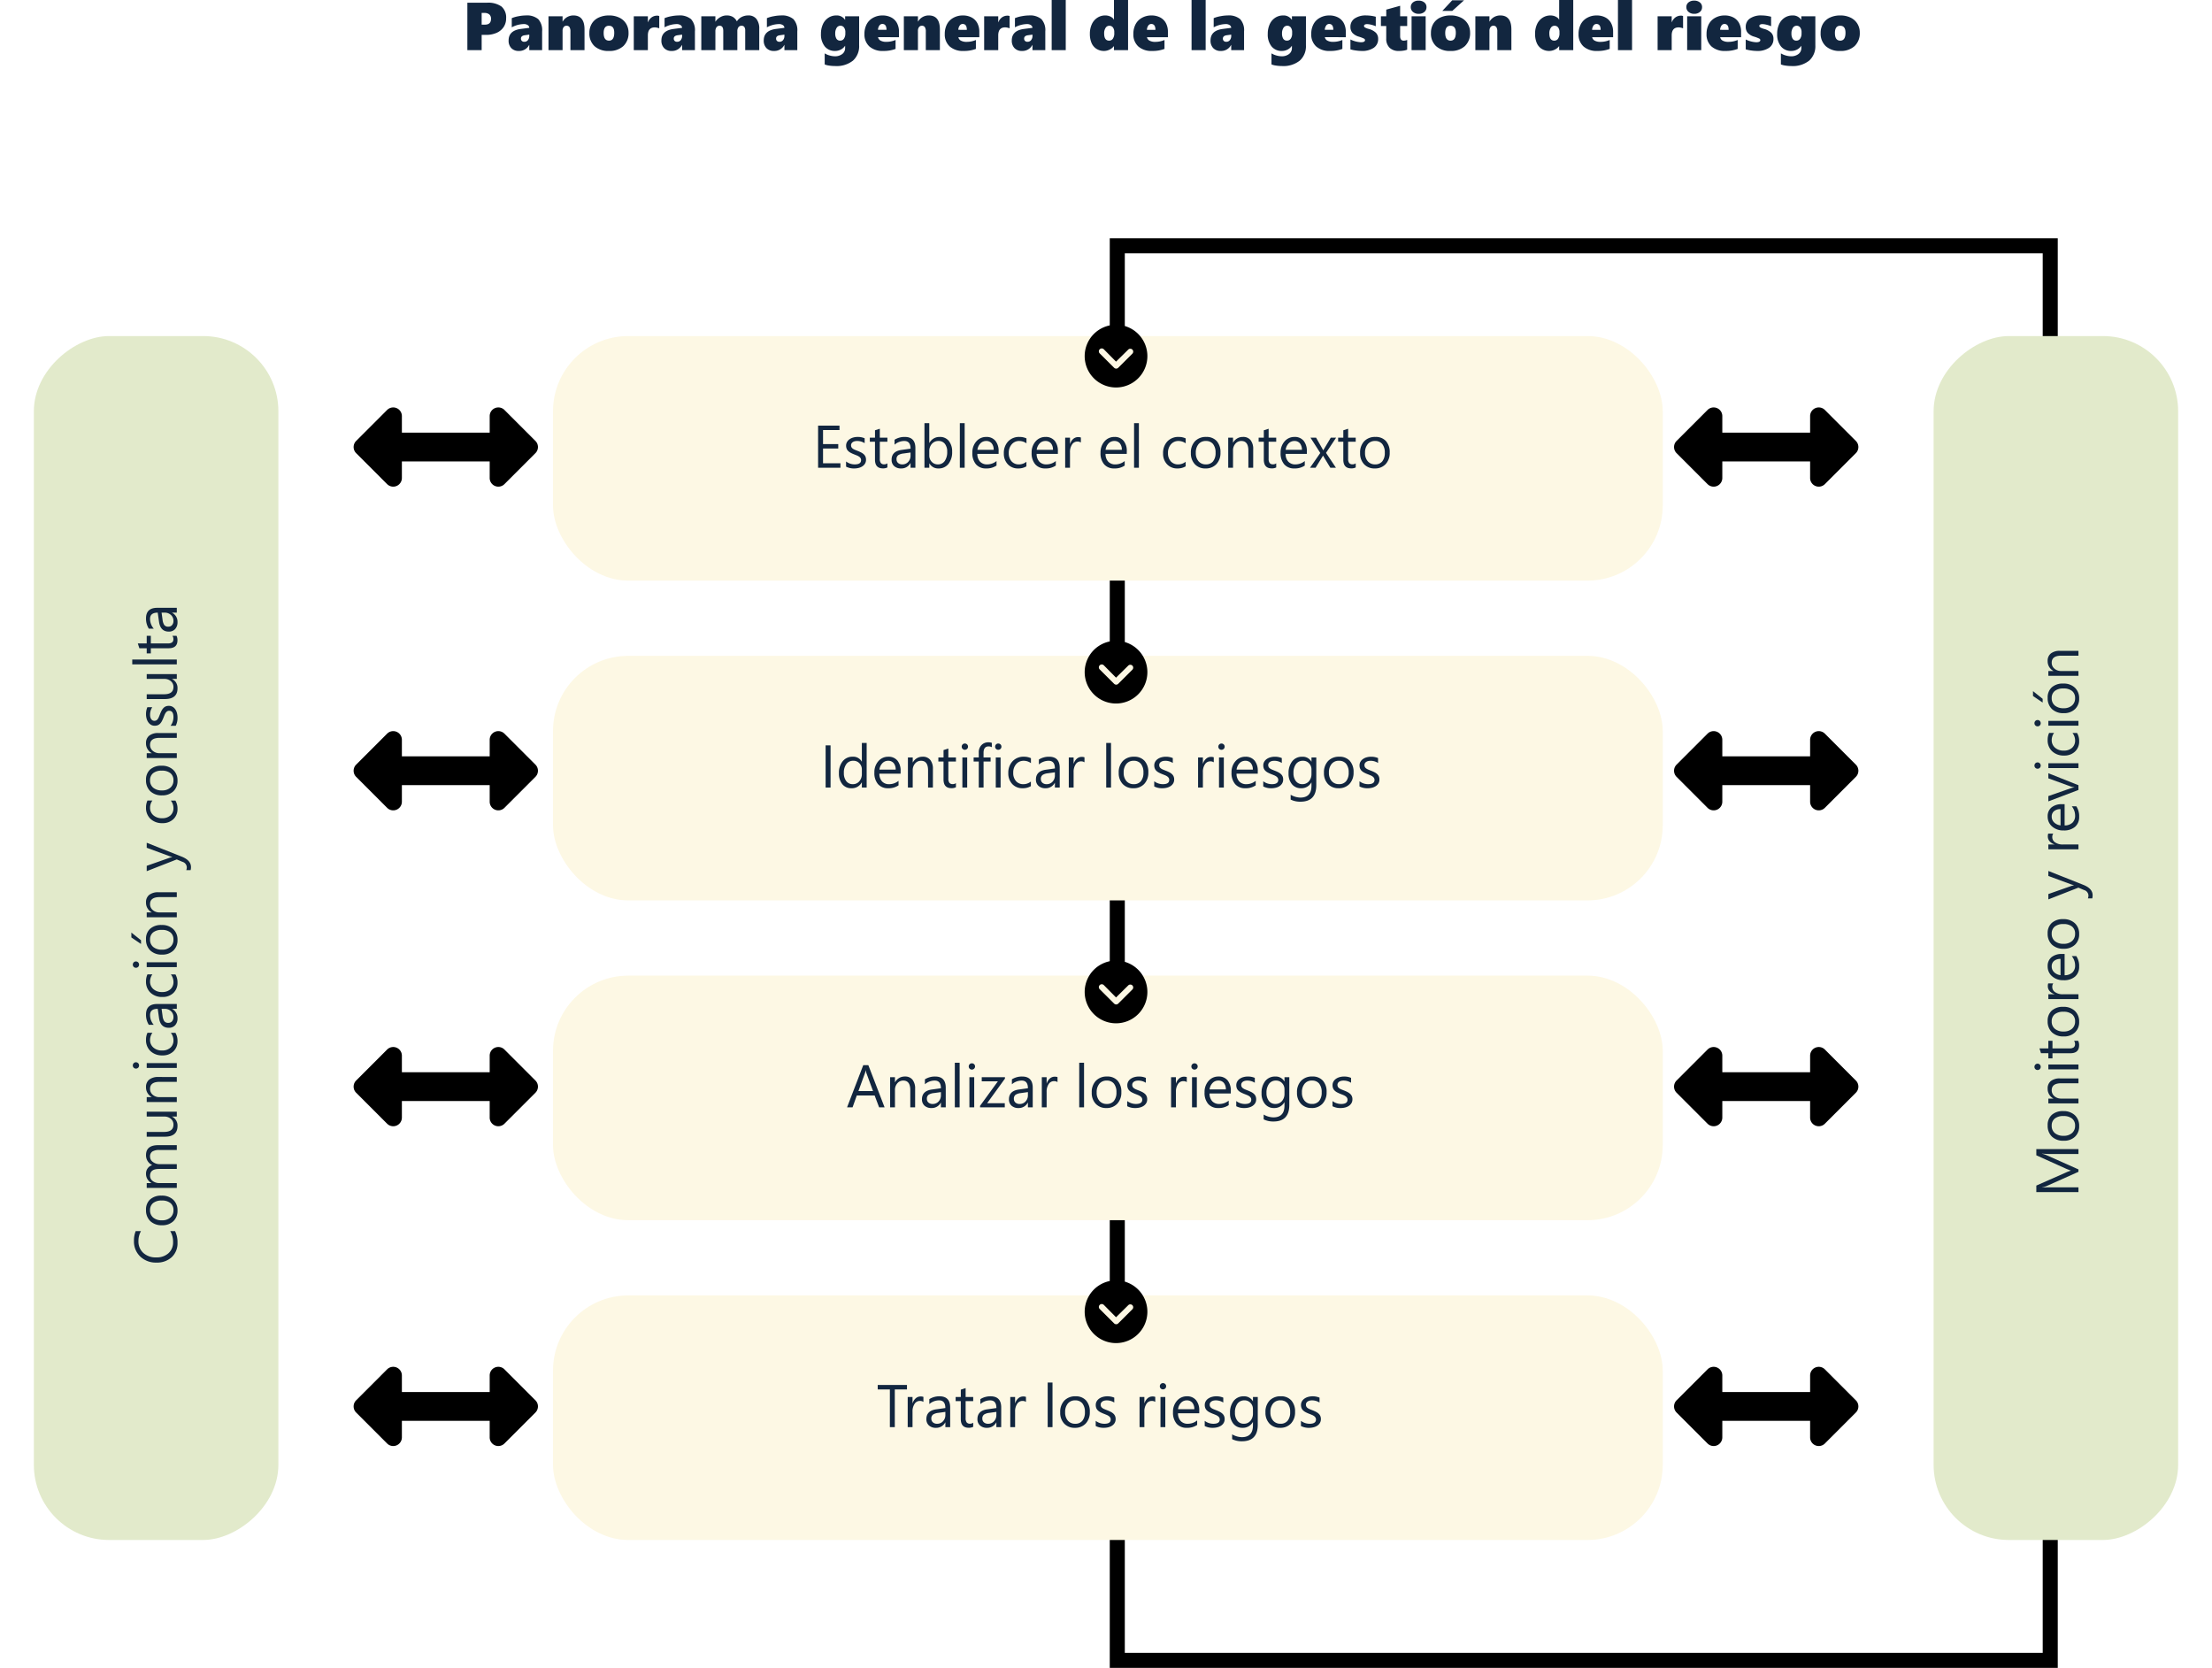 <svg xmlns="http://www.w3.org/2000/svg" xmlns:xlink="http://www.w3.org/1999/xlink" width="588" height="443.324" viewBox="0 0 588 443.324">
  <defs>
    <filter id="Rectángulo_342419" x="0" y="80.324" width="83" height="338" filterUnits="userSpaceOnUse">
      <feOffset dy="3" input="SourceAlpha"/>
      <feGaussianBlur stdDeviation="3" result="blur"/>
      <feFlood flood-opacity="0.161"/>
      <feComposite operator="in" in2="blur"/>
      <feComposite in="SourceGraphic"/>
    </filter>
    <filter id="Rectángulo_342414" x="138" y="80.324" width="313" height="83" filterUnits="userSpaceOnUse">
      <feOffset dy="3" input="SourceAlpha"/>
      <feGaussianBlur stdDeviation="3" result="blur-2"/>
      <feFlood flood-opacity="0.161"/>
      <feComposite operator="in" in2="blur-2"/>
      <feComposite in="SourceGraphic"/>
    </filter>
    <filter id="Rectángulo_342415" x="138" y="165.324" width="313" height="83" filterUnits="userSpaceOnUse">
      <feOffset dy="3" input="SourceAlpha"/>
      <feGaussianBlur stdDeviation="3" result="blur-3"/>
      <feFlood flood-opacity="0.161"/>
      <feComposite operator="in" in2="blur-3"/>
      <feComposite in="SourceGraphic"/>
    </filter>
    <filter id="Rectángulo_342416" x="138" y="250.324" width="313" height="83" filterUnits="userSpaceOnUse">
      <feOffset dy="3" input="SourceAlpha"/>
      <feGaussianBlur stdDeviation="3" result="blur-4"/>
      <feFlood flood-opacity="0.161"/>
      <feComposite operator="in" in2="blur-4"/>
      <feComposite in="SourceGraphic"/>
    </filter>
    <filter id="Rectángulo_342417" x="138" y="335.324" width="313" height="83" filterUnits="userSpaceOnUse">
      <feOffset dy="3" input="SourceAlpha"/>
      <feGaussianBlur stdDeviation="3" result="blur-5"/>
      <feFlood flood-opacity="0.161"/>
      <feComposite operator="in" in2="blur-5"/>
      <feComposite in="SourceGraphic"/>
    </filter>
    <filter id="Rectángulo_342418" x="505" y="80.324" width="83" height="338" filterUnits="userSpaceOnUse">
      <feOffset dy="3" input="SourceAlpha"/>
      <feGaussianBlur stdDeviation="3" result="blur-6"/>
      <feFlood flood-opacity="0.161"/>
      <feComposite operator="in" in2="blur-6"/>
      <feComposite in="SourceGraphic"/>
    </filter>
  </defs>
  <g id="Grupo_971435" data-name="Grupo 971435" transform="translate(-486 -10756.676)">
    <path id="Trazado_736981" data-name="Trazado 736981" d="M11.54-8.446a4.1,4.1,0,0,1-.655,2.294A4.267,4.267,0,0,1,9.018-4.6,6.78,6.78,0,0,1,6.2-4.052H5.036V0h-3.8V-12.6H6.407a6.119,6.119,0,0,1,3.9,1.011A3.83,3.83,0,0,1,11.54-8.446Zm-4.017.132a1.477,1.477,0,0,0-.448-1.169,1.937,1.937,0,0,0-1.318-.4H5.036v3.111h.853Q7.523-6.768,7.523-8.314ZM17.692,0V-1.371h-.035A2.944,2.944,0,0,1,14.915.22a2.625,2.625,0,0,1-2-.756A2.808,2.808,0,0,1,12.2-2.558q0-2.654,3.261-3.076l2.232-.29a.851.851,0,0,0-.4-.721,1.8,1.8,0,0,0-1.063-.281,7,7,0,0,0-3.19.861V-8.5a8.535,8.535,0,0,1,1.828-.519,10.639,10.639,0,0,1,1.881-.2,4.722,4.722,0,0,1,3.327.98,4.368,4.368,0,0,1,1.033,3.274V0ZM15.478-3.059a.83.83,0,0,0,.233.606.888.888,0,0,0,.664.237,1.18,1.18,0,0,0,.954-.439,1.7,1.7,0,0,0,.365-1.125v-.343l-1.266.176Q15.478-3.788,15.478-3.059ZM28.635,0V-4.913a2.184,2.184,0,0,0-.25-1.2.915.915,0,0,0-.813-.365.88.88,0,0,0-.756.378,1.613,1.613,0,0,0-.272.967V0H22.8V-9h3.744v1.406h.035a3.177,3.177,0,0,1,1.2-1.2,3.29,3.29,0,0,1,1.644-.426q2.953,0,2.953,3.727V0ZM44.077-4.658A4.687,4.687,0,0,1,42.7-1.081,5.375,5.375,0,0,1,38.856.22a5.4,5.4,0,0,1-3.819-1.27,4.546,4.546,0,0,1-1.367-3.5,4.692,4.692,0,0,1,.642-2.487,4.172,4.172,0,0,1,1.828-1.617,6.311,6.311,0,0,1,2.733-.562,6.113,6.113,0,0,1,2.773.589A4.286,4.286,0,0,1,43.449-7,4.452,4.452,0,0,1,44.077-4.658Zm-3.8.018q0-1.837-1.406-1.837T37.468-4.553q0,2.03,1.424,2.03Q40.28-2.522,40.28-4.641ZM52.242-5.792a2.91,2.91,0,0,0-.571-.176,2.891,2.891,0,0,0-.6-.079q-1.854,0-1.854,2.145V0H45.475V-9h3.744v1.582h.035a2.81,2.81,0,0,1,.976-1.3,2.506,2.506,0,0,1,1.477-.444,1.269,1.269,0,0,1,.536.105ZM58.315,0V-1.371H58.28A2.944,2.944,0,0,1,55.538.22a2.625,2.625,0,0,1-2-.756,2.808,2.808,0,0,1-.721-2.021q0-2.654,3.261-3.076l2.232-.29a.851.851,0,0,0-.4-.721,1.8,1.8,0,0,0-1.063-.281,7,7,0,0,0-3.19.861V-8.5a8.535,8.535,0,0,1,1.828-.519,10.639,10.639,0,0,1,1.881-.2,4.722,4.722,0,0,1,3.327.98,4.368,4.368,0,0,1,1.033,3.274V0ZM56.1-3.059a.83.83,0,0,0,.233.606A.888.888,0,0,0,57-2.215a1.18,1.18,0,0,0,.954-.439,1.7,1.7,0,0,0,.365-1.125v-.343l-1.266.176Q56.1-3.788,56.1-3.059ZM75.094,0V-5.186a1.654,1.654,0,0,0-.233-.971.876.876,0,0,0-.76-.321.949.949,0,0,0-.809.391A1.79,1.79,0,0,0,73-5V0H69.258V-5.1q0-1.38-.94-1.38a1,1,0,0,0-.861.4,1.933,1.933,0,0,0-.29,1.147V0H63.422V-9h3.744v1.424H67.2a2.9,2.9,0,0,1,.672-.769,3.946,3.946,0,0,1,1.042-.633,3.235,3.235,0,0,1,1.257-.242,3.181,3.181,0,0,1,1.613.378,2.931,2.931,0,0,1,1.094,1.2,3.207,3.207,0,0,1,1.266-1.165A3.772,3.772,0,0,1,75.9-9.22a2.645,2.645,0,0,1,2.171.923,4.109,4.109,0,0,1,.756,2.663V0ZM85.518,0V-1.371h-.035A2.944,2.944,0,0,1,82.74.22a2.625,2.625,0,0,1-2-.756,2.808,2.808,0,0,1-.721-2.021q0-2.654,3.261-3.076l2.232-.29a.851.851,0,0,0-.4-.721,1.8,1.8,0,0,0-1.063-.281,7,7,0,0,0-3.19.861V-8.5A8.535,8.535,0,0,1,82.7-9.018a10.639,10.639,0,0,1,1.881-.2,4.722,4.722,0,0,1,3.327.98,4.368,4.368,0,0,1,1.033,3.274V0ZM83.3-3.059a.83.83,0,0,0,.233.606.888.888,0,0,0,.664.237,1.18,1.18,0,0,0,.954-.439,1.7,1.7,0,0,0,.365-1.125v-.343l-1.266.176Q83.3-3.788,83.3-3.059Zm22.078,1.8a5.116,5.116,0,0,1-1.63,4.039,6.962,6.962,0,0,1-4.759,1.446A9.93,9.93,0,0,1,97.356,4.1a4.5,4.5,0,0,1-1.134-.3V.861a5.022,5.022,0,0,0,1.318.563,5.072,5.072,0,0,0,1.345.211,3.122,3.122,0,0,0,2.013-.606,1.959,1.959,0,0,0,.756-1.608v-.554h-.035a2.909,2.909,0,0,1-1.112.984A3.23,3.23,0,0,1,98.991.22,3.4,3.4,0,0,1,96.24-.989a5.045,5.045,0,0,1-1.011-3.335A5.964,5.964,0,0,1,95.757-6.9a4.018,4.018,0,0,1,1.468-1.718,3.769,3.769,0,0,1,2.074-.6,2.6,2.6,0,0,1,2.32,1.151h.035V-9h3.727Zm-3.665-3.5a2.02,2.02,0,0,0-.356-1.257,1.13,1.13,0,0,0-.945-.466,1.163,1.163,0,0,0-1.011.563,2.656,2.656,0,0,0-.378,1.5,2.6,2.6,0,0,0,.316,1.38,1.092,1.092,0,0,0,1,.51,1.161,1.161,0,0,0,1.006-.523,2.408,2.408,0,0,0,.365-1.4Zm8.692,1.318a1.265,1.265,0,0,0,.668.91,3.012,3.012,0,0,0,1.512.33,6.226,6.226,0,0,0,2.479-.5V-.325a8.908,8.908,0,0,1-3.3.545,5.214,5.214,0,0,1-3.665-1.2,4.277,4.277,0,0,1-1.31-3.313,5.467,5.467,0,0,1,.576-2.558,4.142,4.142,0,0,1,1.705-1.736,5.038,5.038,0,0,1,2.492-.628,4.9,4.9,0,0,1,2.391.545,3.63,3.63,0,0,1,1.507,1.529,4.906,4.906,0,0,1,.514,2.3v1.406Zm2.25-1.96q0-1.556-1.116-1.556a.944.944,0,0,0-.782.426,2.127,2.127,0,0,0-.369,1.129ZM123.1,0V-4.913a2.184,2.184,0,0,0-.25-1.2.915.915,0,0,0-.813-.365.88.88,0,0,0-.756.378,1.613,1.613,0,0,0-.272.967V0h-3.744V-9h3.744v1.406h.035a3.177,3.177,0,0,1,1.2-1.2,3.29,3.29,0,0,1,1.644-.426q2.953,0,2.953,3.727V0Zm8.657-3.437a1.265,1.265,0,0,0,.668.91,3.012,3.012,0,0,0,1.512.33,6.226,6.226,0,0,0,2.479-.5V-.325a8.908,8.908,0,0,1-3.3.545,5.214,5.214,0,0,1-3.665-1.2,4.277,4.277,0,0,1-1.31-3.313,5.467,5.467,0,0,1,.576-2.558,4.142,4.142,0,0,1,1.705-1.736,5.038,5.038,0,0,1,2.492-.628,4.9,4.9,0,0,1,2.391.545,3.63,3.63,0,0,1,1.507,1.529,4.906,4.906,0,0,1,.514,2.3v1.406Zm2.25-1.96q0-1.556-1.116-1.556a.944.944,0,0,0-.782.426,2.127,2.127,0,0,0-.369,1.129Zm11.373-.4a2.91,2.91,0,0,0-.571-.176,2.891,2.891,0,0,0-.6-.079q-1.854,0-1.854,2.145V0h-3.744V-9h3.744v1.582h.035a2.81,2.81,0,0,1,.976-1.3,2.506,2.506,0,0,1,1.477-.444,1.269,1.269,0,0,1,.536.105ZM151.453,0V-1.371h-.035A2.944,2.944,0,0,1,148.676.22a2.625,2.625,0,0,1-2-.756,2.808,2.808,0,0,1-.721-2.021q0-2.654,3.261-3.076l2.232-.29a.851.851,0,0,0-.4-.721,1.8,1.8,0,0,0-1.063-.281,7,7,0,0,0-3.19.861V-8.5a8.535,8.535,0,0,1,1.828-.519,10.639,10.639,0,0,1,1.881-.2,4.722,4.722,0,0,1,3.327.98,4.368,4.368,0,0,1,1.033,3.274V0Zm-2.215-3.059a.83.83,0,0,0,.233.606.888.888,0,0,0,.664.237,1.18,1.18,0,0,0,.954-.439,1.7,1.7,0,0,0,.365-1.125v-.343l-1.266.176Q149.238-3.788,149.238-3.059ZM156.56,0V-13.324H160.3V0Zm16.559,0V-1.046h-.035a3.089,3.089,0,0,1-1.169.927A3.331,3.331,0,0,1,170.49.22a3.663,3.663,0,0,1-2.03-.567,3.443,3.443,0,0,1-1.314-1.586,6.106,6.106,0,0,1-.435-2.408,5.925,5.925,0,0,1,.519-2.54A4.059,4.059,0,0,1,168.688-8.6,3.769,3.769,0,0,1,170.8-9.22a3.193,3.193,0,0,1,1.024.158,2.77,2.77,0,0,1,.817.426,1.273,1.273,0,0,1,.444.532h.035v-5.221h3.744V0Zm.079-4.772a1.974,1.974,0,0,0-.356-1.257,1.164,1.164,0,0,0-.962-.448,1.155,1.155,0,0,0-.989.558,2.593,2.593,0,0,0-.382,1.49q0,1.907,1.318,1.907a1.173,1.173,0,0,0,1-.514,2.531,2.531,0,0,0,.374-1.5Zm8.692,1.336a1.265,1.265,0,0,0,.668.91,3.012,3.012,0,0,0,1.512.33,6.226,6.226,0,0,0,2.479-.5V-.325a8.908,8.908,0,0,1-3.3.545,5.214,5.214,0,0,1-3.665-1.2,4.277,4.277,0,0,1-1.31-3.313,5.467,5.467,0,0,1,.576-2.558,4.142,4.142,0,0,1,1.705-1.736,5.038,5.038,0,0,1,2.492-.628,4.9,4.9,0,0,1,2.391.545,3.63,3.63,0,0,1,1.507,1.529,4.906,4.906,0,0,1,.514,2.3v1.406Zm2.25-1.96q0-1.556-1.116-1.556a.944.944,0,0,0-.782.426,2.127,2.127,0,0,0-.369,1.129ZM193.746,0V-13.324h3.744V0Zm10.538,0V-1.371h-.035A2.944,2.944,0,0,1,201.507.22a2.625,2.625,0,0,1-2-.756,2.808,2.808,0,0,1-.721-2.021q0-2.654,3.261-3.076l2.232-.29a.851.851,0,0,0-.4-.721,1.8,1.8,0,0,0-1.063-.281,7,7,0,0,0-3.19.861V-8.5a8.535,8.535,0,0,1,1.828-.519,10.639,10.639,0,0,1,1.881-.2,4.722,4.722,0,0,1,3.327.98A4.368,4.368,0,0,1,207.7-4.966V0Zm-2.215-3.059a.83.83,0,0,0,.233.606.888.888,0,0,0,.664.237,1.18,1.18,0,0,0,.954-.439,1.7,1.7,0,0,0,.365-1.125v-.343l-1.266.176Q202.069-3.788,202.069-3.059Zm22.078,1.8a5.116,5.116,0,0,1-1.63,4.039,6.962,6.962,0,0,1-4.759,1.446,9.93,9.93,0,0,1-1.635-.132,4.5,4.5,0,0,1-1.134-.3V.861a5.022,5.022,0,0,0,1.318.563,5.072,5.072,0,0,0,1.345.211,3.122,3.122,0,0,0,2.013-.606,1.959,1.959,0,0,0,.756-1.608v-.554h-.035a2.909,2.909,0,0,1-1.112.984,3.23,3.23,0,0,1-1.516.369,3.4,3.4,0,0,1-2.751-1.208A5.045,5.045,0,0,1,214-4.324a5.964,5.964,0,0,1,.527-2.575,4.018,4.018,0,0,1,1.468-1.718,3.769,3.769,0,0,1,2.074-.6,2.6,2.6,0,0,1,2.32,1.151h.035V-9h3.727Zm-3.665-3.5a2.02,2.02,0,0,0-.356-1.257,1.13,1.13,0,0,0-.945-.466,1.163,1.163,0,0,0-1.011.563,2.656,2.656,0,0,0-.378,1.5,2.6,2.6,0,0,0,.316,1.38,1.092,1.092,0,0,0,1,.51,1.161,1.161,0,0,0,1.006-.523,2.408,2.408,0,0,0,.365-1.4Zm8.692,1.318a1.265,1.265,0,0,0,.668.91,3.012,3.012,0,0,0,1.512.33,6.226,6.226,0,0,0,2.479-.5V-.325a8.908,8.908,0,0,1-3.3.545,5.214,5.214,0,0,1-3.665-1.2,4.277,4.277,0,0,1-1.31-3.313,5.467,5.467,0,0,1,.576-2.558,4.142,4.142,0,0,1,1.705-1.736,5.038,5.038,0,0,1,2.492-.628,4.9,4.9,0,0,1,2.391.545,3.63,3.63,0,0,1,1.507,1.529,4.906,4.906,0,0,1,.514,2.3v1.406Zm2.25-1.96q0-1.556-1.116-1.556a.944.944,0,0,0-.782.426,2.127,2.127,0,0,0-.369,1.129Zm11.918,2.408A2.749,2.749,0,0,1,242.178-.62a5.474,5.474,0,0,1-3.248.839,11.291,11.291,0,0,1-1.5-.123,9.257,9.257,0,0,1-1.455-.3V-2.83a7.162,7.162,0,0,0,2.777.738q1.1,0,1.1-.571a.451.451,0,0,0-.255-.391,9.009,9.009,0,0,0-1.336-.514,3.773,3.773,0,0,1-1.74-1,2.382,2.382,0,0,1-.545-1.626,2.594,2.594,0,0,1,1.112-2.21,5.216,5.216,0,0,1,3.125-.813,9.931,9.931,0,0,1,2.5.343v2.522a7.549,7.549,0,0,0-1.213-.4,4.9,4.9,0,0,0-1.107-.158,1.205,1.205,0,0,0-.589.123.379.379,0,0,0-.22.343.478.478,0,0,0,.237.413,4.2,4.2,0,0,0,.949.378,4.4,4.4,0,0,1,1.978,1.037A2.272,2.272,0,0,1,243.343-2.988ZM251.06-.123a3.648,3.648,0,0,1-.835.233,7.634,7.634,0,0,1-1.4.11,3.357,3.357,0,0,1-2.448-.861,3.269,3.269,0,0,1-.883-2.452V-6.407h-1.415V-9H245.5v-1.767l3.691-1.02V-9h1.872v2.593h-1.872v2.7q0,1.187.94,1.187a2.551,2.551,0,0,0,.932-.193Zm5.133-11.3a1.608,1.608,0,0,1-.576,1.283,2.252,2.252,0,0,1-1.516.492,2.2,2.2,0,0,1-1.5-.51,1.612,1.612,0,0,1-.584-1.266,1.561,1.561,0,0,1,.567-1.252,2.272,2.272,0,0,1,1.516-.479,2.293,2.293,0,0,1,1.516.479A1.551,1.551,0,0,1,256.192-11.426ZM252.229,0V-9h3.744V0Zm15.557-4.658a4.687,4.687,0,0,1-1.375,3.577,5.375,5.375,0,0,1-3.845,1.3,5.4,5.4,0,0,1-3.819-1.27,4.546,4.546,0,0,1-1.367-3.5,4.692,4.692,0,0,1,.642-2.487,4.172,4.172,0,0,1,1.828-1.617,6.311,6.311,0,0,1,2.733-.562,6.113,6.113,0,0,1,2.773.589A4.286,4.286,0,0,1,267.157-7,4.452,4.452,0,0,1,267.785-4.658Zm-3.8.018q0-1.837-1.406-1.837t-1.406,1.925q0,2.03,1.424,2.03Q263.988-2.522,263.988-4.641Zm-.94-5.783H260.4l2.628-2.821h3.146ZM275.019,0V-4.913a2.184,2.184,0,0,0-.25-1.2.915.915,0,0,0-.813-.365.88.88,0,0,0-.756.378,1.613,1.613,0,0,0-.272.967V0h-3.744V-9h3.744v1.406h.035a3.177,3.177,0,0,1,1.2-1.2,3.29,3.29,0,0,1,1.644-.426q2.953,0,2.953,3.727V0Zm16.444,0V-1.046h-.035a3.089,3.089,0,0,1-1.169.927,3.331,3.331,0,0,1-1.424.338,3.663,3.663,0,0,1-2.03-.567,3.443,3.443,0,0,1-1.314-1.586,6.106,6.106,0,0,1-.435-2.408,5.925,5.925,0,0,1,.519-2.54A4.059,4.059,0,0,1,287.033-8.6a3.769,3.769,0,0,1,2.109-.615,3.193,3.193,0,0,1,1.024.158,2.77,2.77,0,0,1,.817.426,1.273,1.273,0,0,1,.444.532h.035v-5.221h3.744V0Zm.079-4.772a1.974,1.974,0,0,0-.356-1.257,1.164,1.164,0,0,0-.962-.448,1.155,1.155,0,0,0-.989.558,2.593,2.593,0,0,0-.382,1.49q0,1.907,1.318,1.907a1.173,1.173,0,0,0,1-.514,2.531,2.531,0,0,0,.374-1.5Zm8.692,1.336a1.265,1.265,0,0,0,.668.91,3.012,3.012,0,0,0,1.512.33,6.226,6.226,0,0,0,2.479-.5V-.325a8.908,8.908,0,0,1-3.3.545,5.214,5.214,0,0,1-3.665-1.2,4.277,4.277,0,0,1-1.31-3.313,5.467,5.467,0,0,1,.576-2.558,4.142,4.142,0,0,1,1.705-1.736,5.038,5.038,0,0,1,2.492-.628,4.9,4.9,0,0,1,2.391.545,3.63,3.63,0,0,1,1.507,1.529,4.906,4.906,0,0,1,.514,2.3v1.406Zm2.25-1.96q0-1.556-1.116-1.556a.944.944,0,0,0-.782.426,2.127,2.127,0,0,0-.369,1.129ZM307.09,0V-13.324h3.744V0ZM324.4-5.792a2.91,2.91,0,0,0-.571-.176,2.891,2.891,0,0,0-.6-.079q-1.854,0-1.854,2.145V0h-3.744V-9h3.744v1.582h.035a2.81,2.81,0,0,1,.976-1.3,2.506,2.506,0,0,1,1.477-.444,1.269,1.269,0,0,1,.536.105Zm5.045-5.634a1.608,1.608,0,0,1-.576,1.283,2.252,2.252,0,0,1-1.516.492,2.2,2.2,0,0,1-1.5-.51,1.612,1.612,0,0,1-.584-1.266,1.561,1.561,0,0,1,.567-1.252,2.272,2.272,0,0,1,1.516-.479,2.293,2.293,0,0,1,1.516.479A1.551,1.551,0,0,1,329.449-11.426ZM325.485,0V-9h3.744V0Zm8.771-3.437a1.265,1.265,0,0,0,.668.91,3.012,3.012,0,0,0,1.512.33,6.226,6.226,0,0,0,2.479-.5V-.325a8.908,8.908,0,0,1-3.3.545,5.214,5.214,0,0,1-3.665-1.2,4.277,4.277,0,0,1-1.31-3.313,5.467,5.467,0,0,1,.576-2.558,4.142,4.142,0,0,1,1.705-1.736,5.038,5.038,0,0,1,2.492-.628,4.9,4.9,0,0,1,2.391.545,3.63,3.63,0,0,1,1.507,1.529,4.906,4.906,0,0,1,.514,2.3v1.406Zm2.25-1.96q0-1.556-1.116-1.556a.944.944,0,0,0-.782.426,2.127,2.127,0,0,0-.369,1.129Zm11.918,2.408A2.749,2.749,0,0,1,347.26-.62a5.474,5.474,0,0,1-3.248.839,11.291,11.291,0,0,1-1.5-.123,9.257,9.257,0,0,1-1.455-.3V-2.83a7.162,7.162,0,0,0,2.777.738q1.1,0,1.1-.571a.451.451,0,0,0-.255-.391,9.009,9.009,0,0,0-1.336-.514,3.773,3.773,0,0,1-1.74-1A2.382,2.382,0,0,1,341.06-6.2a2.594,2.594,0,0,1,1.112-2.21A5.216,5.216,0,0,1,345.3-9.22a9.931,9.931,0,0,1,2.5.343v2.522a7.549,7.549,0,0,0-1.213-.4,4.9,4.9,0,0,0-1.107-.158,1.205,1.205,0,0,0-.589.123.379.379,0,0,0-.22.343.478.478,0,0,0,.237.413,4.2,4.2,0,0,0,.949.378,4.4,4.4,0,0,1,1.978,1.037A2.272,2.272,0,0,1,348.425-2.988Zm11.136,1.731a5.116,5.116,0,0,1-1.63,4.039,6.962,6.962,0,0,1-4.759,1.446,9.93,9.93,0,0,1-1.635-.132,4.5,4.5,0,0,1-1.134-.3V.861a5.022,5.022,0,0,0,1.318.563,5.072,5.072,0,0,0,1.345.211,3.122,3.122,0,0,0,2.013-.606,1.959,1.959,0,0,0,.756-1.608v-.554H355.8a2.909,2.909,0,0,1-1.112.984,3.23,3.23,0,0,1-1.516.369A3.4,3.4,0,0,1,350.42-.989a5.045,5.045,0,0,1-1.011-3.335,5.964,5.964,0,0,1,.527-2.575A4.018,4.018,0,0,1,351.4-8.618a3.769,3.769,0,0,1,2.074-.6,2.6,2.6,0,0,1,2.32,1.151h.035V-9h3.727Zm-3.665-3.5a2.02,2.02,0,0,0-.356-1.257,1.13,1.13,0,0,0-.945-.466,1.163,1.163,0,0,0-1.011.563,2.656,2.656,0,0,0-.378,1.5,2.6,2.6,0,0,0,.316,1.38,1.092,1.092,0,0,0,1,.51,1.161,1.161,0,0,0,1.006-.523,2.408,2.408,0,0,0,.365-1.4Zm15.478.1A4.687,4.687,0,0,1,370-1.081a5.375,5.375,0,0,1-3.845,1.3,5.4,5.4,0,0,1-3.819-1.27,4.546,4.546,0,0,1-1.367-3.5,4.692,4.692,0,0,1,.642-2.487,4.172,4.172,0,0,1,1.828-1.617,6.311,6.311,0,0,1,2.733-.562,6.113,6.113,0,0,1,2.773.589A4.286,4.286,0,0,1,370.745-7,4.452,4.452,0,0,1,371.373-4.658Zm-3.8.018q0-1.837-1.406-1.837t-1.406,1.925q0,2.03,1.424,2.03Q367.576-2.522,367.576-4.641Z" transform="translate(609 10770)" fill="#12263f"/>
    <g transform="matrix(1, 0, 0, 1, 486, 10756.68)" filter="url(#Rectángulo_342419)">
      <rect id="Rectángulo_342419-2" data-name="Rectángulo 342419" width="320" height="65" rx="20" transform="translate(74 86.32) rotate(90)" fill="#e2eacb"/>
    </g>
    <path id="Trazado_736980" data-name="Trazado 736980" d="M9.094-.469A6.571,6.571,0,0,1,6,.188,4.989,4.989,0,0,1,2.172-1.352,5.679,5.679,0,0,1,.734-5.391,5.952,5.952,0,0,1,2.352-9.734a5.489,5.489,0,0,1,4.1-1.656,6.576,6.576,0,0,1,2.641.461v1.4A5.355,5.355,0,0,0,6.438-10.2,4.076,4.076,0,0,0,3.309-8.914a4.856,4.856,0,0,0-1.2,3.445A4.621,4.621,0,0,0,3.23-2.207,3.815,3.815,0,0,0,6.172-.992a5.518,5.518,0,0,0,2.922-.75Zm5.453.656A3.711,3.711,0,0,1,11.715-.934a4.153,4.153,0,0,1-1.059-2.973,4.326,4.326,0,0,1,1.1-3.148,3.96,3.96,0,0,1,2.977-1.133,3.588,3.588,0,0,1,2.793,1.1,4.368,4.368,0,0,1,1,3.055A4.3,4.3,0,0,1,17.449-.965,3.791,3.791,0,0,1,14.547.188Zm.094-7.3a2.437,2.437,0,0,0-1.953.84,3.449,3.449,0,0,0-.719,2.316A3.262,3.262,0,0,0,12.7-1.711a2.469,2.469,0,0,0,1.945.82,2.342,2.342,0,0,0,1.91-.8,3.492,3.492,0,0,0,.668-2.289A3.552,3.552,0,0,0,16.551-6.3,2.332,2.332,0,0,0,14.641-7.109ZM31.938,0H30.656V-4.594a3.466,3.466,0,0,0-.41-1.922,1.555,1.555,0,0,0-1.379-.594,1.708,1.708,0,0,0-1.395.75,2.869,2.869,0,0,0-.574,1.8V0H25.617V-4.75q0-2.359-1.82-2.359a1.686,1.686,0,0,0-1.391.707,2.923,2.923,0,0,0-.547,1.84V0H20.578V-8h1.281v1.266h.031a2.718,2.718,0,0,1,2.484-1.453,2.316,2.316,0,0,1,1.43.457,2.3,2.3,0,0,1,.836,1.2A2.855,2.855,0,0,1,29.3-8.187q2.641,0,2.641,3.258Zm8.891,0H39.547V-1.266h-.031A2.631,2.631,0,0,1,37.047.188q-2.859,0-2.859-3.406V-8h1.273v4.578q0,2.531,1.938,2.531a1.96,1.96,0,0,0,1.543-.691,2.645,2.645,0,0,0,.605-1.809V-8h1.281Zm9.227,0H48.773V-4.562q0-2.547-1.859-2.547a2.017,2.017,0,0,0-1.59.723A2.679,2.679,0,0,0,44.7-4.562V0H43.414V-8H44.7v1.328h.031a2.887,2.887,0,0,1,2.625-1.516,2.448,2.448,0,0,1,2.008.848,3.776,3.776,0,0,1,.7,2.449Zm3.07-10.031a.812.812,0,0,1-.586-.234.791.791,0,0,1-.242-.594.8.8,0,0,1,.242-.6.8.8,0,0,1,.586-.238.827.827,0,0,1,.6.238.8.8,0,0,1,.246.6.792.792,0,0,1-.246.586A.82.82,0,0,1,53.125-10.031ZM53.75,0H52.469V-8H53.75ZM61.8-.367a4.163,4.163,0,0,1-2.187.555A3.622,3.622,0,0,1,56.848-.926,4.035,4.035,0,0,1,55.8-3.812,4.435,4.435,0,0,1,56.93-6.988a3.963,3.963,0,0,1,3.023-1.2,4.209,4.209,0,0,1,1.859.391v1.313a3.258,3.258,0,0,0-1.906-.625,2.576,2.576,0,0,0-2.012.879,3.335,3.335,0,0,0-.785,2.309A3.176,3.176,0,0,0,57.848-1.7a2.545,2.545,0,0,0,1.98.813,3.211,3.211,0,0,0,1.969-.7ZM69.461,0H68.18V-1.25h-.031A2.682,2.682,0,0,1,65.688.188a2.63,2.63,0,0,1-1.871-.633,2.192,2.192,0,0,1-.676-1.68q0-2.242,2.641-2.609l2.4-.336q0-2.039-1.648-2.039a3.938,3.938,0,0,0-2.609.984V-7.437a4.958,4.958,0,0,1,2.719-.75q2.82,0,2.82,2.984ZM68.18-4.047l-1.93.266a3.133,3.133,0,0,0-1.344.441,1.273,1.273,0,0,0-.453,1.121,1.221,1.221,0,0,0,.418.957,1.615,1.615,0,0,0,1.113.371,2.056,2.056,0,0,0,1.574-.668A2.387,2.387,0,0,0,68.18-3.25Zm9.148,3.68a4.163,4.163,0,0,1-2.187.555A3.622,3.622,0,0,1,72.379-.926a4.035,4.035,0,0,1-1.051-2.887,4.435,4.435,0,0,1,1.133-3.176,3.963,3.963,0,0,1,3.023-1.2,4.209,4.209,0,0,1,1.859.391v1.313a3.258,3.258,0,0,0-1.906-.625,2.576,2.576,0,0,0-2.012.879,3.335,3.335,0,0,0-.785,2.309A3.176,3.176,0,0,0,73.379-1.7a2.545,2.545,0,0,0,1.98.813,3.211,3.211,0,0,0,1.969-.7Zm2.594-9.664a.812.812,0,0,1-.586-.234.791.791,0,0,1-.242-.594.8.8,0,0,1,.242-.6.8.8,0,0,1,.586-.238.827.827,0,0,1,.6.238.8.8,0,0,1,.246.6.792.792,0,0,1-.246.586A.82.82,0,0,1,79.922-10.031ZM80.547,0H79.266V-8h1.281Zm5.938.188A3.711,3.711,0,0,1,83.652-.934a4.153,4.153,0,0,1-1.059-2.973,4.326,4.326,0,0,1,1.1-3.148,3.96,3.96,0,0,1,2.977-1.133,3.588,3.588,0,0,1,2.793,1.1,4.368,4.368,0,0,1,1,3.055A4.3,4.3,0,0,1,89.387-.965,3.791,3.791,0,0,1,86.484.188Zm.094-7.3a2.437,2.437,0,0,0-1.953.84,3.449,3.449,0,0,0-.719,2.316,3.262,3.262,0,0,0,.727,2.242,2.469,2.469,0,0,0,1.945.82,2.342,2.342,0,0,0,1.91-.8,3.492,3.492,0,0,0,.668-2.289A3.552,3.552,0,0,0,88.488-6.3,2.332,2.332,0,0,0,86.578-7.109Zm1.875-4.969L86.406-9.516h-.992l1.742-2.562ZM99.156,0H97.875V-4.562q0-2.547-1.859-2.547a2.017,2.017,0,0,0-1.59.723A2.679,2.679,0,0,0,93.8-4.562V0H92.516V-8H93.8v1.328h.031a2.887,2.887,0,0,1,2.625-1.516,2.448,2.448,0,0,1,2.008.848,3.776,3.776,0,0,1,.7,2.449ZM112.32-8l-3.68,9.281q-.984,2.484-2.766,2.484a2.932,2.932,0,0,1-.836-.1V2.516a2.375,2.375,0,0,0,.758.141A1.57,1.57,0,0,0,107.25,1.5l.641-1.516L104.766-8h1.422l2.164,6.156q.039.117.164.609h.047q.039-.187.156-.594L110.992-8ZM123.531-.367a4.163,4.163,0,0,1-2.187.555,3.622,3.622,0,0,1-2.762-1.113,4.035,4.035,0,0,1-1.051-2.887,4.435,4.435,0,0,1,1.133-3.176,3.963,3.963,0,0,1,3.023-1.2,4.209,4.209,0,0,1,1.859.391v1.313a3.258,3.258,0,0,0-1.906-.625,2.576,2.576,0,0,0-2.012.879,3.335,3.335,0,0,0-.785,2.309,3.176,3.176,0,0,0,.738,2.219,2.545,2.545,0,0,0,1.98.813,3.211,3.211,0,0,0,1.969-.7Zm5.281.555A3.711,3.711,0,0,1,125.98-.934a4.153,4.153,0,0,1-1.059-2.973,4.326,4.326,0,0,1,1.1-3.148A3.96,3.96,0,0,1,129-8.187a3.588,3.588,0,0,1,2.793,1.1,4.368,4.368,0,0,1,1,3.055,4.3,4.3,0,0,1-1.082,3.066A3.791,3.791,0,0,1,128.813.188Zm.094-7.3a2.437,2.437,0,0,0-1.953.84,3.449,3.449,0,0,0-.719,2.316,3.262,3.262,0,0,0,.727,2.242,2.469,2.469,0,0,0,1.945.82,2.342,2.342,0,0,0,1.91-.8,3.492,3.492,0,0,0,.668-2.289,3.552,3.552,0,0,0-.668-2.312A2.332,2.332,0,0,0,128.906-7.109ZM141.484,0H140.2V-4.562q0-2.547-1.859-2.547a2.017,2.017,0,0,0-1.59.723,2.679,2.679,0,0,0-.629,1.824V0h-1.281V-8h1.281v1.328h.031a2.887,2.887,0,0,1,2.625-1.516,2.448,2.448,0,0,1,2.008.848,3.776,3.776,0,0,1,.7,2.449Zm1.93-.289V-1.664a3.792,3.792,0,0,0,2.3.773q1.688,0,1.688-1.125a.976.976,0,0,0-.145-.543,1.441,1.441,0,0,0-.391-.395,3.007,3.007,0,0,0-.578-.309q-.332-.137-.715-.285a9.207,9.207,0,0,1-.934-.426,2.82,2.82,0,0,1-.672-.484,1.8,1.8,0,0,1-.406-.613,2.17,2.17,0,0,1-.137-.8,1.912,1.912,0,0,1,.258-1,2.286,2.286,0,0,1,.688-.727,3.206,3.206,0,0,1,.98-.441,4.349,4.349,0,0,1,1.137-.148,4.59,4.59,0,0,1,1.859.359v1.3a3.624,3.624,0,0,0-2.031-.578,2.374,2.374,0,0,0-.648.082,1.587,1.587,0,0,0-.5.23,1.065,1.065,0,0,0-.32.355.936.936,0,0,0-.113.457,1.1,1.1,0,0,0,.113.523,1.152,1.152,0,0,0,.332.375,2.538,2.538,0,0,0,.531.3q.312.133.711.289a9.894,9.894,0,0,1,.953.418,3.269,3.269,0,0,1,.719.484,1.893,1.893,0,0,1,.457.621,2,2,0,0,1,.16.836,1.971,1.971,0,0,1-.262,1.031,2.243,2.243,0,0,1-.7.727,3.2,3.2,0,0,1-1.008.43,4.976,4.976,0,0,1-1.2.141A4.539,4.539,0,0,1,143.414-.289ZM157.156,0h-1.281V-1.266h-.031A2.631,2.631,0,0,1,153.375.188q-2.859,0-2.859-3.406V-8h1.273v4.578q0,2.531,1.938,2.531a1.96,1.96,0,0,0,1.543-.691,2.645,2.645,0,0,0,.605-1.809V-8h1.281Zm3.867,0h-1.281V-11.844h1.281Zm6.3-.078a2.47,2.47,0,0,1-1.2.25q-2.1,0-2.1-2.344V-6.906h-1.375V-8h1.375V-9.953l1.281-.414V-8h2.016v1.094h-2.016V-2.4a1.869,1.869,0,0,0,.273,1.148,1.091,1.091,0,0,0,.906.344,1.347,1.347,0,0,0,.836-.266ZM174.766,0h-1.281V-1.25h-.031A2.682,2.682,0,0,1,170.992.188a2.63,2.63,0,0,1-1.871-.633,2.192,2.192,0,0,1-.676-1.68q0-2.242,2.641-2.609l2.4-.336q0-2.039-1.648-2.039a3.938,3.938,0,0,0-2.609.984V-7.437a4.958,4.958,0,0,1,2.719-.75q2.82,0,2.82,2.984Zm-1.281-4.047-1.93.266a3.133,3.133,0,0,0-1.344.441,1.273,1.273,0,0,0-.453,1.121,1.221,1.221,0,0,0,.418.957,1.615,1.615,0,0,0,1.113.371,2.056,2.056,0,0,0,1.574-.668,2.387,2.387,0,0,0,.621-1.691Z" transform="translate(533 11093) rotate(-90)" fill="#12263f"/>
    <path id="Icon_awesome-arrows-alt-h" data-name="Icon awesome-arrows-alt-h" d="M36.17,12.56v4.408H12.83V12.56a2.3,2.3,0,0,0-3.921-1.624L.673,19.172a2.3,2.3,0,0,0,0,3.248l8.236,8.236a2.3,2.3,0,0,0,3.921-1.624V24.624H36.17v4.408a2.3,2.3,0,0,0,3.921,1.624l8.236-8.236a2.3,2.3,0,0,0,0-3.248l-8.236-8.236A2.3,2.3,0,0,0,36.17,12.56Z" transform="translate(580 10854.704)"/>
    <path id="Icon_awesome-arrows-alt-h-2" data-name="Icon awesome-arrows-alt-h" d="M36.17,12.56v4.408H12.83V12.56a2.3,2.3,0,0,0-3.921-1.624L.673,19.172a2.3,2.3,0,0,0,0,3.248l8.236,8.236a2.3,2.3,0,0,0,3.921-1.624V24.624H36.17v4.408a2.3,2.3,0,0,0,3.921,1.624l8.236-8.236a2.3,2.3,0,0,0,0-3.248l-8.236-8.236A2.3,2.3,0,0,0,36.17,12.56Z" transform="translate(580 10940.742)"/>
    <path id="Icon_awesome-arrows-alt-h-3" data-name="Icon awesome-arrows-alt-h" d="M36.17,12.56v4.408H12.83V12.56a2.3,2.3,0,0,0-3.921-1.624L.673,19.172a2.3,2.3,0,0,0,0,3.248l8.236,8.236a2.3,2.3,0,0,0,3.921-1.624V24.624H36.17v4.408a2.3,2.3,0,0,0,3.921,1.624l8.236-8.236a2.3,2.3,0,0,0,0-3.248l-8.236-8.236A2.3,2.3,0,0,0,36.17,12.56Z" transform="translate(580 11024.704)"/>
    <path id="Icon_awesome-arrows-alt-h-4" data-name="Icon awesome-arrows-alt-h" d="M36.17,12.56v4.408H12.83V12.56a2.3,2.3,0,0,0-3.921-1.624L.673,19.172a2.3,2.3,0,0,0,0,3.248l8.236,8.236a2.3,2.3,0,0,0,3.921-1.624V24.624H36.17v4.408a2.3,2.3,0,0,0,3.921,1.624l8.236-8.236a2.3,2.3,0,0,0,0-3.248l-8.236-8.236A2.3,2.3,0,0,0,36.17,12.56Z" transform="translate(580 11109.704)"/>
    <g id="Rectángulo_342420" data-name="Rectángulo 342420" transform="translate(781 10820)" fill="none" stroke="#000" stroke-width="4">
      <rect width="252" height="380" stroke="none"/>
      <rect x="2" y="2" width="248" height="376" fill="none"/>
    </g>
    <g transform="matrix(1, 0, 0, 1, 486, 10756.68)" filter="url(#Rectángulo_342414)">
      <rect id="Rectángulo_342414-2" data-name="Rectángulo 342414" width="295" height="65" rx="20" transform="translate(147 86.32)" fill="#fdf8e4"/>
    </g>
    <g transform="matrix(1, 0, 0, 1, 486, 10756.68)" filter="url(#Rectángulo_342415)">
      <rect id="Rectángulo_342415-2" data-name="Rectángulo 342415" width="295" height="65" rx="20" transform="translate(147 171.32)" fill="#fdf8e4"/>
    </g>
    <g transform="matrix(1, 0, 0, 1, 486, 10756.68)" filter="url(#Rectángulo_342416)">
      <rect id="Rectángulo_342416-2" data-name="Rectángulo 342416" width="295" height="65" rx="20" transform="translate(147 256.32)" fill="#fdf8e4"/>
    </g>
    <g transform="matrix(1, 0, 0, 1, 486, 10756.68)" filter="url(#Rectángulo_342417)">
      <rect id="Rectángulo_342417-2" data-name="Rectángulo 342417" width="295" height="65" rx="20" transform="translate(147 341.32)" fill="#fdf8e4"/>
    </g>
    <g transform="matrix(1, 0, 0, 1, 486, 10756.68)" filter="url(#Rectángulo_342418)">
      <rect id="Rectángulo_342418-2" data-name="Rectángulo 342418" width="320" height="65" rx="20" transform="translate(579 86.32) rotate(90)" fill="#e2eacb"/>
    </g>
    <path id="Trazado_736982" data-name="Trazado 736982" d="M7.406,0H1.469V-11.2H7.156v1.188H2.781v3.727H6.828v1.18H2.781v3.922H7.406Zm1.5-.289V-1.664a3.792,3.792,0,0,0,2.3.773q1.688,0,1.688-1.125a.976.976,0,0,0-.145-.543,1.44,1.44,0,0,0-.391-.395,3.007,3.007,0,0,0-.578-.309q-.332-.137-.715-.285a9.207,9.207,0,0,1-.934-.426,2.82,2.82,0,0,1-.672-.484,1.8,1.8,0,0,1-.406-.613,2.17,2.17,0,0,1-.137-.8,1.912,1.912,0,0,1,.258-1A2.286,2.286,0,0,1,9.867-7.6a3.206,3.206,0,0,1,.98-.441,4.349,4.349,0,0,1,1.137-.148,4.59,4.59,0,0,1,1.859.359v1.3a3.624,3.624,0,0,0-2.031-.578,2.374,2.374,0,0,0-.648.082,1.587,1.587,0,0,0-.5.23,1.065,1.065,0,0,0-.32.355.936.936,0,0,0-.113.457,1.1,1.1,0,0,0,.113.523,1.152,1.152,0,0,0,.332.375,2.538,2.538,0,0,0,.531.3q.312.133.711.289a9.9,9.9,0,0,1,.953.418,3.269,3.269,0,0,1,.719.484,1.893,1.893,0,0,1,.457.621,2,2,0,0,1,.16.836,1.971,1.971,0,0,1-.262,1.031,2.243,2.243,0,0,1-.7.727,3.2,3.2,0,0,1-1.008.43,4.976,4.976,0,0,1-1.2.141A4.539,4.539,0,0,1,8.906-.289Zm10.984.211a2.47,2.47,0,0,1-1.2.25q-2.1,0-2.1-2.344V-6.906H15.219V-8h1.375V-9.953l1.281-.414V-8h2.016v1.094H17.875V-2.4a1.869,1.869,0,0,0,.273,1.148,1.091,1.091,0,0,0,.906.344,1.347,1.347,0,0,0,.836-.266ZM27.328,0H26.047V-1.25h-.031A2.682,2.682,0,0,1,23.555.188a2.63,2.63,0,0,1-1.871-.633,2.192,2.192,0,0,1-.676-1.68q0-2.242,2.641-2.609l2.4-.336q0-2.039-1.648-2.039a3.938,3.938,0,0,0-2.609.984V-7.437a4.958,4.958,0,0,1,2.719-.75q2.82,0,2.82,2.984ZM26.047-4.047l-1.93.266a3.133,3.133,0,0,0-1.344.441,1.273,1.273,0,0,0-.453,1.121,1.221,1.221,0,0,0,.418.957,1.615,1.615,0,0,0,1.113.371,2.056,2.056,0,0,0,1.574-.668,2.387,2.387,0,0,0,.621-1.691Zm5.008,2.891h-.031V0H29.742V-11.844h1.281v5.25h.031A3.03,3.03,0,0,1,33.82-8.187a2.932,2.932,0,0,1,2.41,1.074A4.436,4.436,0,0,1,37.1-4.234a4.959,4.959,0,0,1-.977,3.215A3.251,3.251,0,0,1,33.453.188,2.631,2.631,0,0,1,31.055-1.156Zm-.031-3.227v1.117a2.379,2.379,0,0,0,.645,1.684A2.14,2.14,0,0,0,33.3-.891a2.145,2.145,0,0,0,1.824-.891,4.086,4.086,0,0,0,.66-2.477,3.225,3.225,0,0,0-.617-2.094A2.043,2.043,0,0,0,33.5-7.109a2.27,2.27,0,0,0-1.8.777A2.854,2.854,0,0,0,31.023-4.383ZM40.43,0H39.148V-11.844H40.43Zm9.023-3.68H43.8a2.992,2.992,0,0,0,.719,2.063,2.478,2.478,0,0,0,1.891.727A3.931,3.931,0,0,0,48.9-1.781v1.2a4.643,4.643,0,0,1-2.789.766A3.381,3.381,0,0,1,43.445-.9a4.461,4.461,0,0,1-.969-3.066,4.375,4.375,0,0,1,1.059-3.043,3.394,3.394,0,0,1,2.629-1.176,3.008,3.008,0,0,1,2.43,1.016,4.234,4.234,0,0,1,.859,2.82ZM48.141-4.766a2.607,2.607,0,0,0-.535-1.727,1.823,1.823,0,0,0-1.465-.617,2.07,2.07,0,0,0-1.539.648,2.943,2.943,0,0,0-.781,1.7Zm8.7,4.4a4.163,4.163,0,0,1-2.187.555A3.622,3.622,0,0,1,51.895-.926a4.035,4.035,0,0,1-1.051-2.887,4.435,4.435,0,0,1,1.133-3.176A3.963,3.963,0,0,1,55-8.187a4.209,4.209,0,0,1,1.859.391v1.313a3.258,3.258,0,0,0-1.906-.625,2.576,2.576,0,0,0-2.012.879,3.335,3.335,0,0,0-.785,2.309A3.176,3.176,0,0,0,52.895-1.7a2.545,2.545,0,0,0,1.98.813,3.211,3.211,0,0,0,1.969-.7ZM65.211-3.68H59.563a2.992,2.992,0,0,0,.719,2.063,2.478,2.478,0,0,0,1.891.727,3.931,3.931,0,0,0,2.484-.891v1.2a4.643,4.643,0,0,1-2.789.766A3.381,3.381,0,0,1,59.2-.9a4.461,4.461,0,0,1-.969-3.066,4.375,4.375,0,0,1,1.059-3.043,3.394,3.394,0,0,1,2.629-1.176,3.008,3.008,0,0,1,2.43,1.016,4.234,4.234,0,0,1,.859,2.82ZM63.9-4.766a2.607,2.607,0,0,0-.535-1.727A1.823,1.823,0,0,0,61.9-7.109a2.07,2.07,0,0,0-1.539.648,2.943,2.943,0,0,0-.781,1.7ZM71.32-6.7a1.567,1.567,0,0,0-.969-.258,1.635,1.635,0,0,0-1.371.773,3.576,3.576,0,0,0-.551,2.109V0H67.148V-8H68.43v1.648h.031A2.793,2.793,0,0,1,69.3-7.668a1.906,1.906,0,0,1,1.258-.473,2.092,2.092,0,0,1,.766.109Zm12.2,3.023H77.875a2.992,2.992,0,0,0,.719,2.063,2.478,2.478,0,0,0,1.891.727,3.931,3.931,0,0,0,2.484-.891v1.2A4.643,4.643,0,0,1,80.18.188,3.381,3.381,0,0,1,77.516-.9a4.461,4.461,0,0,1-.969-3.066,4.375,4.375,0,0,1,1.059-3.043,3.394,3.394,0,0,1,2.629-1.176,3.008,3.008,0,0,1,2.43,1.016,4.234,4.234,0,0,1,.859,2.82ZM82.211-4.766a2.607,2.607,0,0,0-.535-1.727,1.823,1.823,0,0,0-1.465-.617,2.07,2.07,0,0,0-1.539.648,2.943,2.943,0,0,0-.781,1.7ZM86.742,0H85.461V-11.844h1.281Zm12.43-.367a4.163,4.163,0,0,1-2.187.555A3.622,3.622,0,0,1,94.223-.926a4.035,4.035,0,0,1-1.051-2.887A4.435,4.435,0,0,1,94.3-6.988a3.963,3.963,0,0,1,3.023-1.2,4.209,4.209,0,0,1,1.859.391v1.313a3.258,3.258,0,0,0-1.906-.625,2.576,2.576,0,0,0-2.012.879,3.335,3.335,0,0,0-.785,2.309A3.176,3.176,0,0,0,95.223-1.7a2.545,2.545,0,0,0,1.98.813,3.211,3.211,0,0,0,1.969-.7Zm5.281.555a3.711,3.711,0,0,1-2.832-1.121,4.153,4.153,0,0,1-1.059-2.973,4.326,4.326,0,0,1,1.1-3.148,3.96,3.96,0,0,1,2.977-1.133,3.588,3.588,0,0,1,2.793,1.1,4.368,4.368,0,0,1,1,3.055,4.3,4.3,0,0,1-1.082,3.066A3.791,3.791,0,0,1,104.453.188Zm.094-7.3a2.437,2.437,0,0,0-1.953.84,3.449,3.449,0,0,0-.719,2.316,3.262,3.262,0,0,0,.727,2.242,2.469,2.469,0,0,0,1.945.82,2.342,2.342,0,0,0,1.91-.8,3.492,3.492,0,0,0,.668-2.289,3.552,3.552,0,0,0-.668-2.312A2.332,2.332,0,0,0,104.547-7.109ZM117.125,0h-1.281V-4.562q0-2.547-1.859-2.547a2.017,2.017,0,0,0-1.59.723,2.679,2.679,0,0,0-.629,1.824V0h-1.281V-8h1.281v1.328h.031a2.887,2.887,0,0,1,2.625-1.516,2.448,2.448,0,0,1,2.008.848,3.776,3.776,0,0,1,.7,2.449Zm6.125-.078a2.47,2.47,0,0,1-1.2.25q-2.1,0-2.1-2.344V-6.906h-1.375V-8h1.375V-9.953l1.281-.414V-8h2.016v1.094h-2.016V-2.4a1.869,1.869,0,0,0,.273,1.148,1.091,1.091,0,0,0,.906.344,1.347,1.347,0,0,0,.836-.266Zm8.141-3.6h-5.648a2.992,2.992,0,0,0,.719,2.063,2.478,2.478,0,0,0,1.891.727,3.931,3.931,0,0,0,2.484-.891v1.2a4.643,4.643,0,0,1-2.789.766A3.381,3.381,0,0,1,125.383-.9a4.461,4.461,0,0,1-.969-3.066,4.375,4.375,0,0,1,1.059-3.043A3.394,3.394,0,0,1,128.1-8.187a3.008,3.008,0,0,1,2.43,1.016,4.234,4.234,0,0,1,.859,2.82Zm-1.312-1.086a2.607,2.607,0,0,0-.535-1.727,1.823,1.823,0,0,0-1.465-.617,2.07,2.07,0,0,0-1.539.648,2.943,2.943,0,0,0-.781,1.7ZM139.172-8l-2.687,4.047L139.125,0h-1.492l-1.57-2.594q-.148-.242-.352-.609h-.031q-.039.07-.367.609L133.711,0h-1.477l2.727-3.922L132.352-8h1.492l1.547,2.734q.172.3.336.625h.031l2-3.359Zm5.211,7.922a2.47,2.47,0,0,1-1.2.25q-2.1,0-2.1-2.344V-6.906h-1.375V-8h1.375V-9.953l1.281-.414V-8h2.016v1.094h-2.016V-2.4a1.869,1.869,0,0,0,.273,1.148,1.091,1.091,0,0,0,.906.344,1.347,1.347,0,0,0,.836-.266Zm5.055.266a3.711,3.711,0,0,1-2.832-1.121,4.153,4.153,0,0,1-1.059-2.973,4.326,4.326,0,0,1,1.1-3.148,3.96,3.96,0,0,1,2.977-1.133,3.588,3.588,0,0,1,2.793,1.1,4.368,4.368,0,0,1,1,3.055A4.3,4.3,0,0,1,152.34-.965,3.791,3.791,0,0,1,149.438.188Zm.094-7.3a2.437,2.437,0,0,0-1.953.84,3.449,3.449,0,0,0-.719,2.316,3.262,3.262,0,0,0,.727,2.242,2.469,2.469,0,0,0,1.945.82,2.342,2.342,0,0,0,1.91-.8,3.492,3.492,0,0,0,.668-2.289,3.552,3.552,0,0,0-.668-2.312A2.332,2.332,0,0,0,149.531-7.109Z" transform="translate(702 10881)" fill="#12263f"/>
    <path id="Trazado_736983" data-name="Trazado 736983" d="M2.781,0H1.469V-11.2H2.781Zm9.6,0H11.1V-1.359H11.07A2.958,2.958,0,0,1,8.32.188,2.988,2.988,0,0,1,5.91-.887a4.407,4.407,0,0,1-.9-2.926,4.794,4.794,0,0,1,1-3.18,3.3,3.3,0,0,1,2.664-1.2,2.564,2.564,0,0,1,2.4,1.3H11.1v-4.953h1.281ZM11.1-3.617V-4.8a2.289,2.289,0,0,0-.641-1.641,2.149,2.149,0,0,0-1.625-.672,2.212,2.212,0,0,0-1.844.859A3.766,3.766,0,0,0,6.32-3.875a3.387,3.387,0,0,0,.645,2.184,2.107,2.107,0,0,0,1.73.8,2.188,2.188,0,0,0,1.738-.773A2.882,2.882,0,0,0,11.1-3.617Zm10.3-.062H15.758a2.992,2.992,0,0,0,.719,2.063,2.478,2.478,0,0,0,1.891.727,3.931,3.931,0,0,0,2.484-.891v1.2a4.643,4.643,0,0,1-2.789.766A3.381,3.381,0,0,1,15.4-.9a4.461,4.461,0,0,1-.969-3.066,4.375,4.375,0,0,1,1.059-3.043,3.394,3.394,0,0,1,2.629-1.176,3.008,3.008,0,0,1,2.43,1.016,4.234,4.234,0,0,1,.859,2.82ZM20.094-4.766a2.607,2.607,0,0,0-.535-1.727,1.823,1.823,0,0,0-1.465-.617,2.07,2.07,0,0,0-1.539.648,2.943,2.943,0,0,0-.781,1.7ZM29.984,0H28.7V-4.562q0-2.547-1.859-2.547a2.017,2.017,0,0,0-1.59.723,2.679,2.679,0,0,0-.629,1.824V0H23.344V-8h1.281v1.328h.031a2.887,2.887,0,0,1,2.625-1.516,2.448,2.448,0,0,1,2.008.848,3.776,3.776,0,0,1,.7,2.449Zm6.125-.078a2.47,2.47,0,0,1-1.2.25q-2.1,0-2.1-2.344V-6.906H31.438V-8h1.375V-9.953l1.281-.414V-8h2.016v1.094H34.094V-2.4a1.869,1.869,0,0,0,.273,1.148,1.091,1.091,0,0,0,.906.344,1.347,1.347,0,0,0,.836-.266Zm2.367-9.953a.812.812,0,0,1-.586-.234.791.791,0,0,1-.242-.594.8.8,0,0,1,.242-.6.8.8,0,0,1,.586-.238.827.827,0,0,1,.6.238.8.8,0,0,1,.246.6.792.792,0,0,1-.246.586A.82.82,0,0,1,38.477-10.031ZM39.1,0H37.82V-8H39.1Zm6.547-10.719a1.707,1.707,0,0,0-.852-.211q-1.344,0-1.344,1.7V-8h1.875v1.094H43.453V0H42.18V-6.906H40.813V-8H42.18V-9.3a2.7,2.7,0,0,1,.727-1.988,2.453,2.453,0,0,1,1.813-.73,2.511,2.511,0,0,1,.93.141Zm1.711.688a.812.812,0,0,1-.586-.234.791.791,0,0,1-.242-.594.8.8,0,0,1,.242-.6.8.8,0,0,1,.586-.238.827.827,0,0,1,.6.238.8.8,0,0,1,.246.6.792.792,0,0,1-.246.586A.82.82,0,0,1,47.359-10.031ZM47.984,0H46.7V-8h1.281Zm8.047-.367a4.163,4.163,0,0,1-2.187.555A3.622,3.622,0,0,1,51.082-.926a4.035,4.035,0,0,1-1.051-2.887,4.435,4.435,0,0,1,1.133-3.176,3.963,3.963,0,0,1,3.023-1.2,4.209,4.209,0,0,1,1.859.391v1.313a3.258,3.258,0,0,0-1.906-.625,2.576,2.576,0,0,0-2.012.879,3.335,3.335,0,0,0-.785,2.309A3.176,3.176,0,0,0,52.082-1.7a2.545,2.545,0,0,0,1.98.813,3.211,3.211,0,0,0,1.969-.7ZM63.7,0H62.414V-1.25h-.031A2.682,2.682,0,0,1,59.922.188a2.63,2.63,0,0,1-1.871-.633,2.192,2.192,0,0,1-.676-1.68q0-2.242,2.641-2.609l2.4-.336q0-2.039-1.648-2.039a3.938,3.938,0,0,0-2.609.984V-7.437a4.958,4.958,0,0,1,2.719-.75q2.82,0,2.82,2.984ZM62.414-4.047l-1.93.266a3.133,3.133,0,0,0-1.344.441,1.273,1.273,0,0,0-.453,1.121,1.221,1.221,0,0,0,.418.957,1.615,1.615,0,0,0,1.113.371,2.056,2.056,0,0,0,1.574-.668,2.387,2.387,0,0,0,.621-1.691ZM70.281-6.7a1.567,1.567,0,0,0-.969-.258,1.635,1.635,0,0,0-1.371.773,3.576,3.576,0,0,0-.551,2.109V0H66.109V-8h1.281v1.648h.031a2.793,2.793,0,0,1,.836-1.316,1.906,1.906,0,0,1,1.258-.473,2.092,2.092,0,0,1,.766.109ZM77.336,0H76.055V-11.844h1.281Zm5.938.188A3.711,3.711,0,0,1,80.441-.934a4.153,4.153,0,0,1-1.059-2.973,4.326,4.326,0,0,1,1.1-3.148,3.96,3.96,0,0,1,2.977-1.133,3.588,3.588,0,0,1,2.793,1.1,4.368,4.368,0,0,1,1,3.055A4.3,4.3,0,0,1,86.176-.965,3.791,3.791,0,0,1,83.273.188Zm.094-7.3a2.437,2.437,0,0,0-1.953.84A3.449,3.449,0,0,0,80.7-3.953a3.262,3.262,0,0,0,.727,2.242,2.469,2.469,0,0,0,1.945.82,2.342,2.342,0,0,0,1.91-.8,3.492,3.492,0,0,0,.668-2.289A3.552,3.552,0,0,0,85.277-6.3,2.332,2.332,0,0,0,83.367-7.109ZM88.82-.289V-1.664a3.792,3.792,0,0,0,2.3.773q1.688,0,1.688-1.125a.976.976,0,0,0-.145-.543,1.44,1.44,0,0,0-.391-.395,3.007,3.007,0,0,0-.578-.309q-.332-.137-.715-.285a9.207,9.207,0,0,1-.934-.426,2.82,2.82,0,0,1-.672-.484,1.8,1.8,0,0,1-.406-.613,2.17,2.17,0,0,1-.137-.8,1.912,1.912,0,0,1,.258-1,2.286,2.286,0,0,1,.688-.727,3.206,3.206,0,0,1,.98-.441A4.349,4.349,0,0,1,91.9-8.187a4.59,4.59,0,0,1,1.859.359v1.3a3.624,3.624,0,0,0-2.031-.578,2.374,2.374,0,0,0-.648.082,1.587,1.587,0,0,0-.5.23,1.065,1.065,0,0,0-.32.355.936.936,0,0,0-.113.457,1.1,1.1,0,0,0,.113.523,1.152,1.152,0,0,0,.332.375,2.538,2.538,0,0,0,.531.3q.313.133.711.289a9.9,9.9,0,0,1,.953.418,3.269,3.269,0,0,1,.719.484,1.893,1.893,0,0,1,.457.621,2,2,0,0,1,.16.836,1.971,1.971,0,0,1-.262,1.031,2.243,2.243,0,0,1-.7.727,3.2,3.2,0,0,1-1.008.43,4.976,4.976,0,0,1-1.2.141A4.539,4.539,0,0,1,88.82-.289ZM104.648-6.7a1.567,1.567,0,0,0-.969-.258,1.635,1.635,0,0,0-1.371.773,3.576,3.576,0,0,0-.551,2.109V0h-1.281V-8h1.281v1.648h.031a2.793,2.793,0,0,1,.836-1.316,1.906,1.906,0,0,1,1.258-.473,2.092,2.092,0,0,1,.766.109Zm2.047-3.328a.812.812,0,0,1-.586-.234.791.791,0,0,1-.242-.594.8.8,0,0,1,.242-.6.8.8,0,0,1,.586-.238.827.827,0,0,1,.6.238.8.8,0,0,1,.246.6.792.792,0,0,1-.246.586A.82.82,0,0,1,106.7-10.031ZM107.32,0h-1.281V-8h1.281Zm9.023-3.68H110.7a2.992,2.992,0,0,0,.719,2.063,2.478,2.478,0,0,0,1.891.727,3.931,3.931,0,0,0,2.484-.891v1.2A4.643,4.643,0,0,1,113,.188,3.381,3.381,0,0,1,110.336-.9a4.461,4.461,0,0,1-.969-3.066,4.375,4.375,0,0,1,1.059-3.043,3.394,3.394,0,0,1,2.629-1.176,3.008,3.008,0,0,1,2.43,1.016,4.234,4.234,0,0,1,.859,2.82Zm-1.312-1.086a2.607,2.607,0,0,0-.535-1.727,1.823,1.823,0,0,0-1.465-.617,2.07,2.07,0,0,0-1.539.648,2.943,2.943,0,0,0-.781,1.7ZM117.8-.289V-1.664a3.792,3.792,0,0,0,2.3.773q1.688,0,1.688-1.125a.976.976,0,0,0-.145-.543,1.44,1.44,0,0,0-.391-.395,3.007,3.007,0,0,0-.578-.309q-.332-.137-.715-.285a9.207,9.207,0,0,1-.934-.426,2.82,2.82,0,0,1-.672-.484,1.8,1.8,0,0,1-.406-.613,2.17,2.17,0,0,1-.137-.8,1.912,1.912,0,0,1,.258-1,2.286,2.286,0,0,1,.688-.727,3.206,3.206,0,0,1,.98-.441,4.349,4.349,0,0,1,1.137-.148,4.59,4.59,0,0,1,1.859.359v1.3a3.624,3.624,0,0,0-2.031-.578,2.374,2.374,0,0,0-.648.082,1.587,1.587,0,0,0-.5.23,1.065,1.065,0,0,0-.32.355.936.936,0,0,0-.113.457,1.1,1.1,0,0,0,.113.523,1.152,1.152,0,0,0,.332.375,2.538,2.538,0,0,0,.531.3q.313.133.711.289a9.9,9.9,0,0,1,.953.418,3.269,3.269,0,0,1,.719.484,1.893,1.893,0,0,1,.457.621,2,2,0,0,1,.16.836,1.971,1.971,0,0,1-.262,1.031,2.243,2.243,0,0,1-.7.727,3.2,3.2,0,0,1-1.008.43,4.976,4.976,0,0,1-1.2.141A4.539,4.539,0,0,1,117.8-.289Zm14.1-.352q0,4.406-4.219,4.406a5.664,5.664,0,0,1-2.594-.562V1.922a5.327,5.327,0,0,0,2.578.75q2.953,0,2.953-3.141v-.875h-.031a3,3,0,0,1-2.75,1.531,3,3,0,0,1-2.4-1.066,4.263,4.263,0,0,1-.91-2.863,4.981,4.981,0,0,1,.98-3.242,3.275,3.275,0,0,1,2.684-1.2,2.608,2.608,0,0,1,2.4,1.3h.031V-8H131.9Zm-1.281-2.977V-4.8a2.289,2.289,0,0,0-.645-1.633,2.122,2.122,0,0,0-1.605-.68,2.225,2.225,0,0,0-1.859.863,3.853,3.853,0,0,0-.672,2.418,3.308,3.308,0,0,0,.645,2.137,2.082,2.082,0,0,0,1.707.8,2.23,2.23,0,0,0,1.754-.766A2.854,2.854,0,0,0,130.617-3.617Zm7.219,3.8A3.711,3.711,0,0,1,135-.934a4.153,4.153,0,0,1-1.059-2.973,4.326,4.326,0,0,1,1.1-3.148,3.96,3.96,0,0,1,2.977-1.133,3.588,3.588,0,0,1,2.793,1.1,4.368,4.368,0,0,1,1,3.055,4.3,4.3,0,0,1-1.082,3.066A3.791,3.791,0,0,1,137.836.188Zm.094-7.3a2.437,2.437,0,0,0-1.953.84,3.449,3.449,0,0,0-.719,2.316,3.262,3.262,0,0,0,.727,2.242,2.469,2.469,0,0,0,1.945.82,2.342,2.342,0,0,0,1.91-.8,3.492,3.492,0,0,0,.668-2.289A3.552,3.552,0,0,0,139.84-6.3,2.332,2.332,0,0,0,137.93-7.109Zm5.453,6.82V-1.664a3.792,3.792,0,0,0,2.3.773q1.688,0,1.688-1.125a.976.976,0,0,0-.145-.543,1.441,1.441,0,0,0-.391-.395,3.007,3.007,0,0,0-.578-.309q-.332-.137-.715-.285a9.207,9.207,0,0,1-.934-.426,2.82,2.82,0,0,1-.672-.484,1.8,1.8,0,0,1-.406-.613,2.17,2.17,0,0,1-.137-.8,1.912,1.912,0,0,1,.258-1,2.286,2.286,0,0,1,.688-.727,3.206,3.206,0,0,1,.98-.441,4.349,4.349,0,0,1,1.137-.148,4.59,4.59,0,0,1,1.859.359v1.3a3.624,3.624,0,0,0-2.031-.578,2.374,2.374,0,0,0-.648.082,1.587,1.587,0,0,0-.5.23,1.065,1.065,0,0,0-.32.355.936.936,0,0,0-.113.457,1.1,1.1,0,0,0,.113.523,1.152,1.152,0,0,0,.332.375,2.538,2.538,0,0,0,.531.3q.312.133.711.289a9.894,9.894,0,0,1,.953.418,3.269,3.269,0,0,1,.719.484,1.893,1.893,0,0,1,.457.621,2,2,0,0,1,.16.836,1.971,1.971,0,0,1-.262,1.031,2.243,2.243,0,0,1-.7.727,3.2,3.2,0,0,1-1.008.43,4.976,4.976,0,0,1-1.2.141A4.539,4.539,0,0,1,143.383-.289Z" transform="translate(704 10966)" fill="#12263f"/>
    <path id="Trazado_736984" data-name="Trazado 736984" d="M10.141,0H8.688L7.5-3.141H2.75L1.633,0H.172l4.3-11.2H5.828ZM7.07-4.32,5.313-9.094a4.571,4.571,0,0,1-.172-.75H5.109a4.185,4.185,0,0,1-.18.75L3.188-4.32ZM18.258,0H16.977V-4.562q0-2.547-1.859-2.547a2.017,2.017,0,0,0-1.59.723A2.679,2.679,0,0,0,12.9-4.562V0H11.617V-8H12.9v1.328h.031a2.887,2.887,0,0,1,2.625-1.516,2.448,2.448,0,0,1,2.008.848,3.776,3.776,0,0,1,.7,2.449ZM26.4,0H25.117V-1.25h-.031A2.682,2.682,0,0,1,22.625.188a2.63,2.63,0,0,1-1.871-.633,2.192,2.192,0,0,1-.676-1.68q0-2.242,2.641-2.609l2.4-.336q0-2.039-1.648-2.039a3.938,3.938,0,0,0-2.609.984V-7.437a4.958,4.958,0,0,1,2.719-.75q2.82,0,2.82,2.984ZM25.117-4.047l-1.93.266a3.133,3.133,0,0,0-1.344.441,1.273,1.273,0,0,0-.453,1.121,1.221,1.221,0,0,0,.418.957,1.615,1.615,0,0,0,1.113.371A2.056,2.056,0,0,0,24.5-1.559a2.387,2.387,0,0,0,.621-1.691ZM30.094,0H28.813V-11.844h1.281Zm3.25-10.031a.812.812,0,0,1-.586-.234.791.791,0,0,1-.242-.594.8.8,0,0,1,.242-.6.8.8,0,0,1,.586-.238.827.827,0,0,1,.6.238.8.8,0,0,1,.246.6.792.792,0,0,1-.246.586A.82.82,0,0,1,33.344-10.031ZM33.969,0H32.688V-8h1.281Zm8.172-7.633L37.406-1.094h4.688V0h-6.57V-.4l4.734-6.508H35.969V-8h6.172ZM49.523,0H48.242V-1.25h-.031A2.682,2.682,0,0,1,45.75.188a2.63,2.63,0,0,1-1.871-.633,2.192,2.192,0,0,1-.676-1.68q0-2.242,2.641-2.609l2.4-.336q0-2.039-1.648-2.039a3.938,3.938,0,0,0-2.609.984V-7.437a4.958,4.958,0,0,1,2.719-.75q2.82,0,2.82,2.984ZM48.242-4.047l-1.93.266a3.133,3.133,0,0,0-1.344.441,1.273,1.273,0,0,0-.453,1.121,1.221,1.221,0,0,0,.418.957,1.615,1.615,0,0,0,1.113.371,2.056,2.056,0,0,0,1.574-.668,2.387,2.387,0,0,0,.621-1.691ZM56.109-6.7a1.567,1.567,0,0,0-.969-.258,1.635,1.635,0,0,0-1.371.773,3.576,3.576,0,0,0-.551,2.109V0H51.938V-8h1.281v1.648h.031a2.794,2.794,0,0,1,.836-1.316,1.906,1.906,0,0,1,1.258-.473,2.092,2.092,0,0,1,.766.109ZM63.164,0H61.883V-11.844h1.281ZM69.1.188A3.711,3.711,0,0,1,66.27-.934a4.153,4.153,0,0,1-1.059-2.973,4.326,4.326,0,0,1,1.1-3.148,3.96,3.96,0,0,1,2.977-1.133,3.588,3.588,0,0,1,2.793,1.1,4.368,4.368,0,0,1,1,3.055A4.3,4.3,0,0,1,72-.965,3.791,3.791,0,0,1,69.1.188Zm.094-7.3a2.437,2.437,0,0,0-1.953.84,3.449,3.449,0,0,0-.719,2.316,3.262,3.262,0,0,0,.727,2.242,2.469,2.469,0,0,0,1.945.82,2.342,2.342,0,0,0,1.91-.8,3.492,3.492,0,0,0,.668-2.289A3.552,3.552,0,0,0,71.105-6.3,2.332,2.332,0,0,0,69.2-7.109Zm5.453,6.82V-1.664a3.792,3.792,0,0,0,2.3.773q1.688,0,1.688-1.125a.976.976,0,0,0-.145-.543,1.44,1.44,0,0,0-.391-.395,3.007,3.007,0,0,0-.578-.309q-.332-.137-.715-.285a9.207,9.207,0,0,1-.934-.426,2.82,2.82,0,0,1-.672-.484A1.8,1.8,0,0,1,74.8-5.07a2.17,2.17,0,0,1-.137-.8,1.912,1.912,0,0,1,.258-1,2.286,2.286,0,0,1,.688-.727,3.206,3.206,0,0,1,.98-.441,4.349,4.349,0,0,1,1.137-.148,4.59,4.59,0,0,1,1.859.359v1.3a3.624,3.624,0,0,0-2.031-.578,2.374,2.374,0,0,0-.648.082,1.587,1.587,0,0,0-.5.23,1.065,1.065,0,0,0-.32.355.936.936,0,0,0-.113.457,1.1,1.1,0,0,0,.113.523,1.152,1.152,0,0,0,.332.375,2.538,2.538,0,0,0,.531.3q.313.133.711.289a9.9,9.9,0,0,1,.953.418,3.269,3.269,0,0,1,.719.484,1.893,1.893,0,0,1,.457.621,2,2,0,0,1,.16.836,1.971,1.971,0,0,1-.262,1.031,2.243,2.243,0,0,1-.7.727,3.2,3.2,0,0,1-1.008.43,4.976,4.976,0,0,1-1.2.141A4.539,4.539,0,0,1,74.648-.289ZM90.477-6.7a1.567,1.567,0,0,0-.969-.258,1.635,1.635,0,0,0-1.371.773,3.576,3.576,0,0,0-.551,2.109V0H86.3V-8h1.281v1.648h.031a2.793,2.793,0,0,1,.836-1.316,1.906,1.906,0,0,1,1.258-.473,2.092,2.092,0,0,1,.766.109Zm2.047-3.328a.812.812,0,0,1-.586-.234.791.791,0,0,1-.242-.594.8.8,0,0,1,.242-.6.8.8,0,0,1,.586-.238.827.827,0,0,1,.6.238.8.8,0,0,1,.246.6.792.792,0,0,1-.246.586A.82.82,0,0,1,92.523-10.031ZM93.148,0H91.867V-8h1.281Zm9.023-3.68H96.523a2.992,2.992,0,0,0,.719,2.063,2.478,2.478,0,0,0,1.891.727,3.931,3.931,0,0,0,2.484-.891v1.2a4.643,4.643,0,0,1-2.789.766A3.381,3.381,0,0,1,96.164-.9,4.461,4.461,0,0,1,95.2-3.969a4.375,4.375,0,0,1,1.059-3.043,3.394,3.394,0,0,1,2.629-1.176,3.008,3.008,0,0,1,2.43,1.016,4.234,4.234,0,0,1,.859,2.82Zm-1.312-1.086a2.607,2.607,0,0,0-.535-1.727,1.823,1.823,0,0,0-1.465-.617,2.07,2.07,0,0,0-1.539.648,2.943,2.943,0,0,0-.781,1.7Zm2.766,4.477V-1.664a3.792,3.792,0,0,0,2.3.773q1.688,0,1.688-1.125a.976.976,0,0,0-.145-.543,1.44,1.44,0,0,0-.391-.395,3.007,3.007,0,0,0-.578-.309q-.332-.137-.715-.285a9.207,9.207,0,0,1-.934-.426,2.82,2.82,0,0,1-.672-.484,1.8,1.8,0,0,1-.406-.613,2.17,2.17,0,0,1-.137-.8,1.912,1.912,0,0,1,.258-1,2.286,2.286,0,0,1,.688-.727,3.206,3.206,0,0,1,.98-.441,4.349,4.349,0,0,1,1.137-.148,4.59,4.59,0,0,1,1.859.359v1.3a3.624,3.624,0,0,0-2.031-.578,2.374,2.374,0,0,0-.648.082,1.587,1.587,0,0,0-.5.23,1.065,1.065,0,0,0-.32.355.936.936,0,0,0-.113.457,1.1,1.1,0,0,0,.113.523,1.152,1.152,0,0,0,.332.375,2.538,2.538,0,0,0,.531.3q.313.133.711.289a9.9,9.9,0,0,1,.953.418,3.269,3.269,0,0,1,.719.484,1.893,1.893,0,0,1,.457.621,2,2,0,0,1,.16.836,1.971,1.971,0,0,1-.262,1.031,2.243,2.243,0,0,1-.7.727,3.2,3.2,0,0,1-1.008.43,4.976,4.976,0,0,1-1.2.141A4.539,4.539,0,0,1,103.625-.289Zm14.1-.352q0,4.406-4.219,4.406a5.664,5.664,0,0,1-2.594-.562V1.922a5.327,5.327,0,0,0,2.578.75q2.953,0,2.953-3.141v-.875h-.031a3,3,0,0,1-2.75,1.531,3,3,0,0,1-2.4-1.066,4.263,4.263,0,0,1-.91-2.863,4.981,4.981,0,0,1,.98-3.242,3.275,3.275,0,0,1,2.684-1.2,2.608,2.608,0,0,1,2.4,1.3h.031V-8h1.281Zm-1.281-2.977V-4.8A2.289,2.289,0,0,0,115.8-6.43a2.122,2.122,0,0,0-1.605-.68,2.225,2.225,0,0,0-1.859.863,3.853,3.853,0,0,0-.672,2.418,3.308,3.308,0,0,0,.645,2.137,2.082,2.082,0,0,0,1.707.8,2.23,2.23,0,0,0,1.754-.766A2.854,2.854,0,0,0,116.445-3.617Zm7.219,3.8a3.711,3.711,0,0,1-2.832-1.121,4.153,4.153,0,0,1-1.059-2.973,4.326,4.326,0,0,1,1.1-3.148,3.96,3.96,0,0,1,2.977-1.133,3.588,3.588,0,0,1,2.793,1.1,4.368,4.368,0,0,1,1,3.055,4.3,4.3,0,0,1-1.082,3.066A3.791,3.791,0,0,1,123.664.188Zm.094-7.3a2.437,2.437,0,0,0-1.953.84,3.449,3.449,0,0,0-.719,2.316,3.262,3.262,0,0,0,.727,2.242,2.469,2.469,0,0,0,1.945.82,2.342,2.342,0,0,0,1.91-.8,3.492,3.492,0,0,0,.668-2.289,3.552,3.552,0,0,0-.668-2.312A2.332,2.332,0,0,0,123.758-7.109Zm5.453,6.82V-1.664a3.792,3.792,0,0,0,2.3.773q1.688,0,1.688-1.125a.976.976,0,0,0-.145-.543,1.441,1.441,0,0,0-.391-.395,3.007,3.007,0,0,0-.578-.309q-.332-.137-.715-.285a9.207,9.207,0,0,1-.934-.426,2.82,2.82,0,0,1-.672-.484,1.8,1.8,0,0,1-.406-.613,2.17,2.17,0,0,1-.137-.8,1.912,1.912,0,0,1,.258-1,2.286,2.286,0,0,1,.688-.727,3.206,3.206,0,0,1,.98-.441,4.349,4.349,0,0,1,1.137-.148,4.59,4.59,0,0,1,1.859.359v1.3a3.624,3.624,0,0,0-2.031-.578,2.374,2.374,0,0,0-.648.082,1.587,1.587,0,0,0-.5.23,1.065,1.065,0,0,0-.32.355.936.936,0,0,0-.113.457,1.1,1.1,0,0,0,.113.523,1.152,1.152,0,0,0,.332.375,2.538,2.538,0,0,0,.531.3q.312.133.711.289a9.894,9.894,0,0,1,.953.418,3.269,3.269,0,0,1,.719.484,1.893,1.893,0,0,1,.457.621,2,2,0,0,1,.16.836,1.971,1.971,0,0,1-.262,1.031,2.243,2.243,0,0,1-.7.727,3.2,3.2,0,0,1-1.008.43,4.976,4.976,0,0,1-1.2.141A4.539,4.539,0,0,1,129.211-.289Z" transform="translate(711 11051)" fill="#12263f"/>
    <path id="Trazado_736985" data-name="Trazado 736985" d="M8.094-10.016H4.859V0H3.547V-10.016H.32V-11.2H8.094ZM12.461-6.7a1.567,1.567,0,0,0-.969-.258,1.635,1.635,0,0,0-1.371.773A3.576,3.576,0,0,0,9.57-4.078V0H8.289V-8H9.57v1.648H9.6a2.793,2.793,0,0,1,.836-1.316A1.906,1.906,0,0,1,11.7-8.141a2.092,2.092,0,0,1,.766.109ZM19.578,0H18.3V-1.25h-.031A2.682,2.682,0,0,1,15.8.188a2.63,2.63,0,0,1-1.871-.633,2.192,2.192,0,0,1-.676-1.68q0-2.242,2.641-2.609l2.4-.336q0-2.039-1.648-2.039a3.938,3.938,0,0,0-2.609.984V-7.437a4.958,4.958,0,0,1,2.719-.75q2.82,0,2.82,2.984ZM18.3-4.047l-1.93.266a3.133,3.133,0,0,0-1.344.441,1.273,1.273,0,0,0-.453,1.121,1.221,1.221,0,0,0,.418.957A1.615,1.615,0,0,0,16.1-.891a2.056,2.056,0,0,0,1.574-.668A2.387,2.387,0,0,0,18.3-3.25ZM25.7-.078a2.47,2.47,0,0,1-1.2.25q-2.1,0-2.1-2.344V-6.906H21.031V-8h1.375V-9.953l1.281-.414V-8H25.7v1.094H23.688V-2.4a1.869,1.869,0,0,0,.273,1.148,1.091,1.091,0,0,0,.906.344,1.347,1.347,0,0,0,.836-.266ZM33.141,0H31.859V-1.25h-.031A2.682,2.682,0,0,1,29.367.188,2.63,2.63,0,0,1,27.5-.445a2.192,2.192,0,0,1-.676-1.68q0-2.242,2.641-2.609l2.4-.336q0-2.039-1.648-2.039a3.938,3.938,0,0,0-2.609.984V-7.437a4.958,4.958,0,0,1,2.719-.75q2.82,0,2.82,2.984ZM31.859-4.047l-1.93.266a3.133,3.133,0,0,0-1.344.441,1.273,1.273,0,0,0-.453,1.121,1.221,1.221,0,0,0,.418.957,1.615,1.615,0,0,0,1.113.371,2.056,2.056,0,0,0,1.574-.668,2.387,2.387,0,0,0,.621-1.691ZM39.727-6.7a1.567,1.567,0,0,0-.969-.258,1.635,1.635,0,0,0-1.371.773,3.576,3.576,0,0,0-.551,2.109V0H35.555V-8h1.281v1.648h.031A2.794,2.794,0,0,1,37.7-7.668a1.906,1.906,0,0,1,1.258-.473,2.092,2.092,0,0,1,.766.109ZM46.781,0H45.5V-11.844h1.281Zm5.938.188A3.711,3.711,0,0,1,49.887-.934a4.153,4.153,0,0,1-1.059-2.973,4.326,4.326,0,0,1,1.1-3.148,3.96,3.96,0,0,1,2.977-1.133,3.588,3.588,0,0,1,2.793,1.1,4.368,4.368,0,0,1,1,3.055A4.3,4.3,0,0,1,55.621-.965,3.791,3.791,0,0,1,52.719.188Zm.094-7.3a2.437,2.437,0,0,0-1.953.84,3.449,3.449,0,0,0-.719,2.316,3.262,3.262,0,0,0,.727,2.242,2.469,2.469,0,0,0,1.945.82,2.342,2.342,0,0,0,1.91-.8,3.492,3.492,0,0,0,.668-2.289A3.552,3.552,0,0,0,54.723-6.3,2.332,2.332,0,0,0,52.813-7.109Zm5.453,6.82V-1.664a3.792,3.792,0,0,0,2.3.773q1.688,0,1.688-1.125a.976.976,0,0,0-.145-.543,1.44,1.44,0,0,0-.391-.395,3.007,3.007,0,0,0-.578-.309q-.332-.137-.715-.285a9.207,9.207,0,0,1-.934-.426,2.82,2.82,0,0,1-.672-.484,1.8,1.8,0,0,1-.406-.613,2.17,2.17,0,0,1-.137-.8,1.912,1.912,0,0,1,.258-1,2.286,2.286,0,0,1,.688-.727,3.206,3.206,0,0,1,.98-.441,4.349,4.349,0,0,1,1.137-.148,4.59,4.59,0,0,1,1.859.359v1.3a3.624,3.624,0,0,0-2.031-.578,2.374,2.374,0,0,0-.648.082,1.587,1.587,0,0,0-.5.23,1.065,1.065,0,0,0-.32.355.936.936,0,0,0-.113.457,1.1,1.1,0,0,0,.113.523,1.152,1.152,0,0,0,.332.375,2.538,2.538,0,0,0,.531.3q.312.133.711.289a9.894,9.894,0,0,1,.953.418,3.269,3.269,0,0,1,.719.484,1.893,1.893,0,0,1,.457.621,2,2,0,0,1,.16.836,1.971,1.971,0,0,1-.262,1.031,2.243,2.243,0,0,1-.7.727A3.2,3.2,0,0,1,61.6.047a4.976,4.976,0,0,1-1.2.141A4.539,4.539,0,0,1,58.266-.289ZM74.094-6.7a1.567,1.567,0,0,0-.969-.258,1.635,1.635,0,0,0-1.371.773A3.576,3.576,0,0,0,71.2-4.078V0H69.922V-8H71.2v1.648h.031a2.793,2.793,0,0,1,.836-1.316,1.906,1.906,0,0,1,1.258-.473,2.092,2.092,0,0,1,.766.109Zm2.047-3.328a.812.812,0,0,1-.586-.234.791.791,0,0,1-.242-.594.8.8,0,0,1,.242-.6.8.8,0,0,1,.586-.238.827.827,0,0,1,.6.238.8.8,0,0,1,.246.6.792.792,0,0,1-.246.586A.82.82,0,0,1,76.141-10.031ZM76.766,0H75.484V-8h1.281Zm9.023-3.68H80.141a2.992,2.992,0,0,0,.719,2.063,2.478,2.478,0,0,0,1.891.727,3.931,3.931,0,0,0,2.484-.891v1.2a4.643,4.643,0,0,1-2.789.766A3.381,3.381,0,0,1,79.781-.9a4.461,4.461,0,0,1-.969-3.066,4.375,4.375,0,0,1,1.059-3.043A3.394,3.394,0,0,1,82.5-8.187a3.008,3.008,0,0,1,2.43,1.016,4.234,4.234,0,0,1,.859,2.82ZM84.477-4.766a2.607,2.607,0,0,0-.535-1.727,1.823,1.823,0,0,0-1.465-.617,2.07,2.07,0,0,0-1.539.648,2.943,2.943,0,0,0-.781,1.7ZM87.242-.289V-1.664a3.792,3.792,0,0,0,2.3.773q1.688,0,1.688-1.125a.976.976,0,0,0-.145-.543,1.44,1.44,0,0,0-.391-.395,3.007,3.007,0,0,0-.578-.309q-.332-.137-.715-.285a9.207,9.207,0,0,1-.934-.426,2.82,2.82,0,0,1-.672-.484,1.8,1.8,0,0,1-.406-.613,2.17,2.17,0,0,1-.137-.8,1.912,1.912,0,0,1,.258-1A2.286,2.286,0,0,1,88.2-7.6a3.206,3.206,0,0,1,.98-.441,4.349,4.349,0,0,1,1.137-.148,4.59,4.59,0,0,1,1.859.359v1.3a3.624,3.624,0,0,0-2.031-.578,2.374,2.374,0,0,0-.648.082,1.587,1.587,0,0,0-.5.23,1.065,1.065,0,0,0-.32.355.936.936,0,0,0-.113.457,1.1,1.1,0,0,0,.113.523,1.152,1.152,0,0,0,.332.375,2.538,2.538,0,0,0,.531.3q.313.133.711.289a9.9,9.9,0,0,1,.953.418,3.269,3.269,0,0,1,.719.484,1.893,1.893,0,0,1,.457.621,2,2,0,0,1,.16.836,1.971,1.971,0,0,1-.262,1.031,2.243,2.243,0,0,1-.7.727,3.2,3.2,0,0,1-1.008.43,4.976,4.976,0,0,1-1.2.141A4.539,4.539,0,0,1,87.242-.289Zm14.1-.352q0,4.406-4.219,4.406A5.664,5.664,0,0,1,94.531,3.2V1.922a5.327,5.327,0,0,0,2.578.75q2.953,0,2.953-3.141v-.875h-.031A3,3,0,0,1,97.281.188a3,3,0,0,1-2.4-1.066,4.263,4.263,0,0,1-.91-2.863,4.981,4.981,0,0,1,.98-3.242,3.275,3.275,0,0,1,2.684-1.2,2.608,2.608,0,0,1,2.4,1.3h.031V-8h1.281Zm-1.281-2.977V-4.8a2.289,2.289,0,0,0-.645-1.633,2.122,2.122,0,0,0-1.605-.68,2.225,2.225,0,0,0-1.859.863,3.853,3.853,0,0,0-.672,2.418,3.308,3.308,0,0,0,.645,2.137,2.082,2.082,0,0,0,1.707.8,2.23,2.23,0,0,0,1.754-.766A2.854,2.854,0,0,0,100.063-3.617Zm7.219,3.8a3.711,3.711,0,0,1-2.832-1.121,4.153,4.153,0,0,1-1.059-2.973,4.326,4.326,0,0,1,1.1-3.148,3.96,3.96,0,0,1,2.977-1.133,3.588,3.588,0,0,1,2.793,1.1,4.368,4.368,0,0,1,1,3.055,4.3,4.3,0,0,1-1.082,3.066A3.791,3.791,0,0,1,107.281.188Zm.094-7.3a2.437,2.437,0,0,0-1.953.84,3.449,3.449,0,0,0-.719,2.316,3.262,3.262,0,0,0,.727,2.242,2.469,2.469,0,0,0,1.945.82,2.342,2.342,0,0,0,1.91-.8,3.492,3.492,0,0,0,.668-2.289,3.552,3.552,0,0,0-.668-2.312A2.332,2.332,0,0,0,107.375-7.109Zm5.453,6.82V-1.664a3.792,3.792,0,0,0,2.3.773q1.688,0,1.688-1.125a.976.976,0,0,0-.145-.543,1.44,1.44,0,0,0-.391-.395,3.007,3.007,0,0,0-.578-.309q-.332-.137-.715-.285a9.207,9.207,0,0,1-.934-.426,2.82,2.82,0,0,1-.672-.484,1.8,1.8,0,0,1-.406-.613,2.17,2.17,0,0,1-.137-.8,1.912,1.912,0,0,1,.258-1,2.286,2.286,0,0,1,.688-.727,3.206,3.206,0,0,1,.98-.441,4.349,4.349,0,0,1,1.137-.148,4.59,4.59,0,0,1,1.859.359v1.3a3.624,3.624,0,0,0-2.031-.578,2.374,2.374,0,0,0-.648.082,1.587,1.587,0,0,0-.5.23,1.065,1.065,0,0,0-.32.355.936.936,0,0,0-.113.457,1.1,1.1,0,0,0,.113.523,1.152,1.152,0,0,0,.332.375,2.538,2.538,0,0,0,.531.3q.313.133.711.289a9.9,9.9,0,0,1,.953.418,3.269,3.269,0,0,1,.719.484,1.893,1.893,0,0,1,.457.621,2,2,0,0,1,.16.836,1.971,1.971,0,0,1-.262,1.031,2.243,2.243,0,0,1-.7.727,3.2,3.2,0,0,1-1.008.43,4.976,4.976,0,0,1-1.2.141A4.539,4.539,0,0,1,112.828-.289Z" transform="translate(719 11136)" fill="#12263f"/>
    <path id="Trazado_736986" data-name="Trazado 736986" d="M12.891,0h-1.3V-7.516q0-.891.109-2.18h-.031a6.969,6.969,0,0,1-.336,1.086L7.5,0H6.859L3.039-8.547A6.7,6.7,0,0,1,2.7-9.7H2.672q.062.672.063,2.2V0H1.469V-11.2H3.2L6.641-3.391a10,10,0,0,1,.516,1.344H7.2q.336-.922.539-1.375L11.25-11.2h1.641Zm6.117.188A3.711,3.711,0,0,1,16.176-.934a4.153,4.153,0,0,1-1.059-2.973,4.326,4.326,0,0,1,1.1-3.148A3.96,3.96,0,0,1,19.2-8.187a3.588,3.588,0,0,1,2.793,1.1,4.368,4.368,0,0,1,1,3.055A4.3,4.3,0,0,1,21.91-.965,3.791,3.791,0,0,1,19.008.188Zm.094-7.3a2.437,2.437,0,0,0-1.953.84,3.449,3.449,0,0,0-.719,2.316,3.262,3.262,0,0,0,.727,2.242,2.469,2.469,0,0,0,1.945.82,2.342,2.342,0,0,0,1.91-.8,3.492,3.492,0,0,0,.668-2.289A3.552,3.552,0,0,0,21.012-6.3,2.332,2.332,0,0,0,19.1-7.109ZM31.68,0H30.4V-4.562q0-2.547-1.859-2.547a2.017,2.017,0,0,0-1.59.723,2.679,2.679,0,0,0-.629,1.824V0H25.039V-8H26.32v1.328h.031a2.887,2.887,0,0,1,2.625-1.516,2.448,2.448,0,0,1,2.008.848,3.776,3.776,0,0,1,.7,2.449Zm3.07-10.031a.812.812,0,0,1-.586-.234.791.791,0,0,1-.242-.594.8.8,0,0,1,.242-.6.8.8,0,0,1,.586-.238.827.827,0,0,1,.6.238.8.8,0,0,1,.246.6.792.792,0,0,1-.246.586A.82.82,0,0,1,34.75-10.031ZM35.375,0H34.094V-8h1.281Zm6.3-.078a2.47,2.47,0,0,1-1.2.25q-2.1,0-2.1-2.344V-6.906H37.008V-8h1.375V-9.953l1.281-.414V-8H41.68v1.094H39.664V-2.4a1.869,1.869,0,0,0,.273,1.148,1.091,1.091,0,0,0,.906.344,1.347,1.347,0,0,0,.836-.266Zm5.055.266A3.711,3.711,0,0,1,43.9-.934a4.153,4.153,0,0,1-1.059-2.973,4.326,4.326,0,0,1,1.1-3.148,3.96,3.96,0,0,1,2.977-1.133,3.588,3.588,0,0,1,2.793,1.1,4.368,4.368,0,0,1,1,3.055A4.3,4.3,0,0,1,49.637-.965,3.791,3.791,0,0,1,46.734.188Zm.094-7.3a2.437,2.437,0,0,0-1.953.84,3.449,3.449,0,0,0-.719,2.316,3.262,3.262,0,0,0,.727,2.242,2.469,2.469,0,0,0,1.945.82,2.342,2.342,0,0,0,1.91-.8,3.492,3.492,0,0,0,.668-2.289A3.552,3.552,0,0,0,48.738-6.3,2.332,2.332,0,0,0,46.828-7.109ZM56.938-6.7a1.567,1.567,0,0,0-.969-.258,1.635,1.635,0,0,0-1.371.773,3.576,3.576,0,0,0-.551,2.109V0H52.766V-8h1.281v1.648h.031a2.794,2.794,0,0,1,.836-1.316,1.906,1.906,0,0,1,1.258-.473,2.092,2.092,0,0,1,.766.109Zm7.82,3.023H59.109a2.992,2.992,0,0,0,.719,2.063,2.478,2.478,0,0,0,1.891.727A3.931,3.931,0,0,0,64.2-1.781v1.2a4.643,4.643,0,0,1-2.789.766A3.381,3.381,0,0,1,58.75-.9a4.461,4.461,0,0,1-.969-3.066A4.375,4.375,0,0,1,58.84-7.012a3.394,3.394,0,0,1,2.629-1.176A3.008,3.008,0,0,1,63.9-7.172a4.234,4.234,0,0,1,.859,2.82ZM63.445-4.766a2.607,2.607,0,0,0-.535-1.727,1.823,1.823,0,0,0-1.465-.617,2.07,2.07,0,0,0-1.539.648,2.943,2.943,0,0,0-.781,1.7ZM70.039.188A3.711,3.711,0,0,1,67.207-.934a4.153,4.153,0,0,1-1.059-2.973,4.326,4.326,0,0,1,1.1-3.148,3.96,3.96,0,0,1,2.977-1.133,3.588,3.588,0,0,1,2.793,1.1,4.368,4.368,0,0,1,1,3.055A4.3,4.3,0,0,1,72.941-.965,3.791,3.791,0,0,1,70.039.188Zm.094-7.3a2.437,2.437,0,0,0-1.953.84,3.449,3.449,0,0,0-.719,2.316,3.262,3.262,0,0,0,.727,2.242,2.469,2.469,0,0,0,1.945.82,2.342,2.342,0,0,0,1.91-.8,3.492,3.492,0,0,0,.668-2.289A3.552,3.552,0,0,0,72.043-6.3,2.332,2.332,0,0,0,70.133-7.109ZM86.82-8l-3.68,9.281q-.984,2.484-2.766,2.484a2.932,2.932,0,0,1-.836-.1V2.516a2.375,2.375,0,0,0,.758.141A1.57,1.57,0,0,0,81.75,1.5l.641-1.516L79.266-8h1.422l2.164,6.156q.039.117.164.609h.047q.039-.187.156-.594L85.492-8Zm9.93,1.3a1.567,1.567,0,0,0-.969-.258,1.635,1.635,0,0,0-1.371.773,3.576,3.576,0,0,0-.551,2.109V0H92.578V-8h1.281v1.648h.031a2.793,2.793,0,0,1,.836-1.316,1.906,1.906,0,0,1,1.258-.473,2.092,2.092,0,0,1,.766.109Zm7.82,3.023H98.922a2.992,2.992,0,0,0,.719,2.063,2.478,2.478,0,0,0,1.891.727,3.931,3.931,0,0,0,2.484-.891v1.2a4.643,4.643,0,0,1-2.789.766A3.381,3.381,0,0,1,98.563-.9a4.461,4.461,0,0,1-.969-3.066,4.375,4.375,0,0,1,1.059-3.043,3.394,3.394,0,0,1,2.629-1.176,3.008,3.008,0,0,1,2.43,1.016,4.234,4.234,0,0,1,.859,2.82Zm-1.312-1.086a2.607,2.607,0,0,0-.535-1.727,1.823,1.823,0,0,0-1.465-.617,2.07,2.07,0,0,0-1.539.648,2.943,2.943,0,0,0-.781,1.7ZM112.8-8l-3.187,8h-1.258L105.32-8h1.406l2.031,5.813a5.217,5.217,0,0,1,.281,1.117h.031a5.283,5.283,0,0,1,.25-1.086L111.445-8Zm2.031-2.031a.812.812,0,0,1-.586-.234.791.791,0,0,1-.242-.594.8.8,0,0,1,.242-.6.8.8,0,0,1,.586-.238.827.827,0,0,1,.6.238.8.8,0,0,1,.246.6.792.792,0,0,1-.246.586A.82.82,0,0,1,114.828-10.031ZM115.453,0h-1.281V-8h1.281ZM123.5-.367a4.163,4.163,0,0,1-2.187.555,3.622,3.622,0,0,1-2.762-1.113A4.035,4.035,0,0,1,117.5-3.812a4.435,4.435,0,0,1,1.133-3.176,3.963,3.963,0,0,1,3.023-1.2,4.209,4.209,0,0,1,1.859.391v1.313a3.258,3.258,0,0,0-1.906-.625,2.576,2.576,0,0,0-2.012.879,3.335,3.335,0,0,0-.785,2.309,3.176,3.176,0,0,0,.738,2.219,2.545,2.545,0,0,0,1.98.813,3.211,3.211,0,0,0,1.969-.7Zm2.594-9.664a.812.812,0,0,1-.586-.234.791.791,0,0,1-.242-.594.8.8,0,0,1,.242-.6.8.8,0,0,1,.586-.238.827.827,0,0,1,.6.238.8.8,0,0,1,.246.6.792.792,0,0,1-.246.586A.82.82,0,0,1,126.094-10.031ZM126.719,0h-1.281V-8h1.281Zm5.938.188a3.711,3.711,0,0,1-2.832-1.121,4.153,4.153,0,0,1-1.059-2.973,4.326,4.326,0,0,1,1.1-3.148,3.96,3.96,0,0,1,2.977-1.133,3.588,3.588,0,0,1,2.793,1.1,4.368,4.368,0,0,1,1,3.055,4.3,4.3,0,0,1-1.082,3.066A3.791,3.791,0,0,1,132.656.188Zm.094-7.3a2.437,2.437,0,0,0-1.953.84,3.449,3.449,0,0,0-.719,2.316,3.262,3.262,0,0,0,.727,2.242,2.469,2.469,0,0,0,1.945.82,2.342,2.342,0,0,0,1.91-.8,3.492,3.492,0,0,0,.668-2.289A3.552,3.552,0,0,0,134.66-6.3,2.332,2.332,0,0,0,132.75-7.109Zm1.875-4.969-2.047,2.563h-.992l1.742-2.562ZM145.328,0h-1.281V-4.562q0-2.547-1.859-2.547a2.017,2.017,0,0,0-1.59.723,2.679,2.679,0,0,0-.629,1.824V0h-1.281V-8h1.281v1.328H140a2.887,2.887,0,0,1,2.625-1.516,2.448,2.448,0,0,1,2.008.848,3.776,3.776,0,0,1,.7,2.449Z" transform="translate(1038.5 11075) rotate(-90)" fill="#12263f"/>
    <path id="Icon_awesome-arrows-alt-h-5" data-name="Icon awesome-arrows-alt-h" d="M36.17,12.56v4.408H12.83V12.56a2.3,2.3,0,0,0-3.921-1.624L.673,19.172a2.3,2.3,0,0,0,0,3.248l8.236,8.236a2.3,2.3,0,0,0,3.921-1.624V24.624H36.17v4.408a2.3,2.3,0,0,0,3.921,1.624l8.236-8.236a2.3,2.3,0,0,0,0-3.248l-8.236-8.236A2.3,2.3,0,0,0,36.17,12.56Z" transform="translate(931 10854.704)"/>
    <path id="Icon_awesome-arrows-alt-h-6" data-name="Icon awesome-arrows-alt-h" d="M36.17,12.56v4.408H12.83V12.56a2.3,2.3,0,0,0-3.921-1.624L.673,19.172a2.3,2.3,0,0,0,0,3.248l8.236,8.236a2.3,2.3,0,0,0,3.921-1.624V24.624H36.17v4.408a2.3,2.3,0,0,0,3.921,1.624l8.236-8.236a2.3,2.3,0,0,0,0-3.248l-8.236-8.236A2.3,2.3,0,0,0,36.17,12.56Z" transform="translate(931 10940.742)"/>
    <path id="Icon_awesome-arrows-alt-h-7" data-name="Icon awesome-arrows-alt-h" d="M36.17,12.56v4.408H12.83V12.56a2.3,2.3,0,0,0-3.921-1.624L.673,19.172a2.3,2.3,0,0,0,0,3.248l8.236,8.236a2.3,2.3,0,0,0,3.921-1.624V24.624H36.17v4.408a2.3,2.3,0,0,0,3.921,1.624l8.236-8.236a2.3,2.3,0,0,0,0-3.248l-8.236-8.236A2.3,2.3,0,0,0,36.17,12.56Z" transform="translate(931 11024.704)"/>
    <path id="Icon_awesome-arrows-alt-h-8" data-name="Icon awesome-arrows-alt-h" d="M36.17,12.56v4.408H12.83V12.56a2.3,2.3,0,0,0-3.921-1.624L.673,19.172a2.3,2.3,0,0,0,0,3.248l8.236,8.236a2.3,2.3,0,0,0,3.921-1.624V24.624H36.17v4.408a2.3,2.3,0,0,0,3.921,1.624l8.236-8.236a2.3,2.3,0,0,0,0-3.248l-8.236-8.236A2.3,2.3,0,0,0,36.17,12.56Z" transform="translate(931 11109.704)"/>
    <path id="Icon_ionic-ios-arrow-dropdown-circle" data-name="Icon ionic-ios-arrow-dropdown-circle" d="M3.375,11.708a8.333,8.333,0,1,0,8.333-8.333A8.332,8.332,0,0,0,3.375,11.708ZM14.958,9.97a.776.776,0,0,1,1.094,0,.764.764,0,0,1,.224.545.777.777,0,0,1-.228.549l-3.778,3.766a.772.772,0,0,1-1.066-.024L7.369,10.983A.773.773,0,0,1,8.463,9.889l3.249,3.281Z" transform="translate(770.958 10839.625)"/>
    <path id="Icon_ionic-ios-arrow-dropdown-circle-2" data-name="Icon ionic-ios-arrow-dropdown-circle" d="M3.375,11.708a8.333,8.333,0,1,0,8.333-8.333A8.332,8.332,0,0,0,3.375,11.708ZM14.958,9.97a.776.776,0,0,1,1.094,0,.764.764,0,0,1,.224.545.777.777,0,0,1-.228.549l-3.778,3.766a.772.772,0,0,1-1.066-.024L7.369,10.983A.773.773,0,0,1,8.463,9.889l3.249,3.281Z" transform="translate(770.958 10923.625)"/>
    <path id="Icon_ionic-ios-arrow-dropdown-circle-3" data-name="Icon ionic-ios-arrow-dropdown-circle" d="M3.375,11.708a8.333,8.333,0,1,0,8.333-8.333A8.332,8.332,0,0,0,3.375,11.708ZM14.958,9.97a.776.776,0,0,1,1.094,0,.764.764,0,0,1,.224.545.777.777,0,0,1-.228.549l-3.778,3.766a.772.772,0,0,1-1.066-.024L7.369,10.983A.773.773,0,0,1,8.463,9.889l3.249,3.281Z" transform="translate(770.958 11008.625)"/>
    <path id="Icon_ionic-ios-arrow-dropdown-circle-4" data-name="Icon ionic-ios-arrow-dropdown-circle" d="M3.375,11.708a8.333,8.333,0,1,0,8.333-8.333A8.332,8.332,0,0,0,3.375,11.708ZM14.958,9.97a.776.776,0,0,1,1.094,0,.764.764,0,0,1,.224.545.777.777,0,0,1-.228.549l-3.778,3.766a.772.772,0,0,1-1.066-.024L7.369,10.983A.773.773,0,0,1,8.463,9.889l3.249,3.281Z" transform="translate(770.958 11093.625)"/>
  </g>
</svg>
